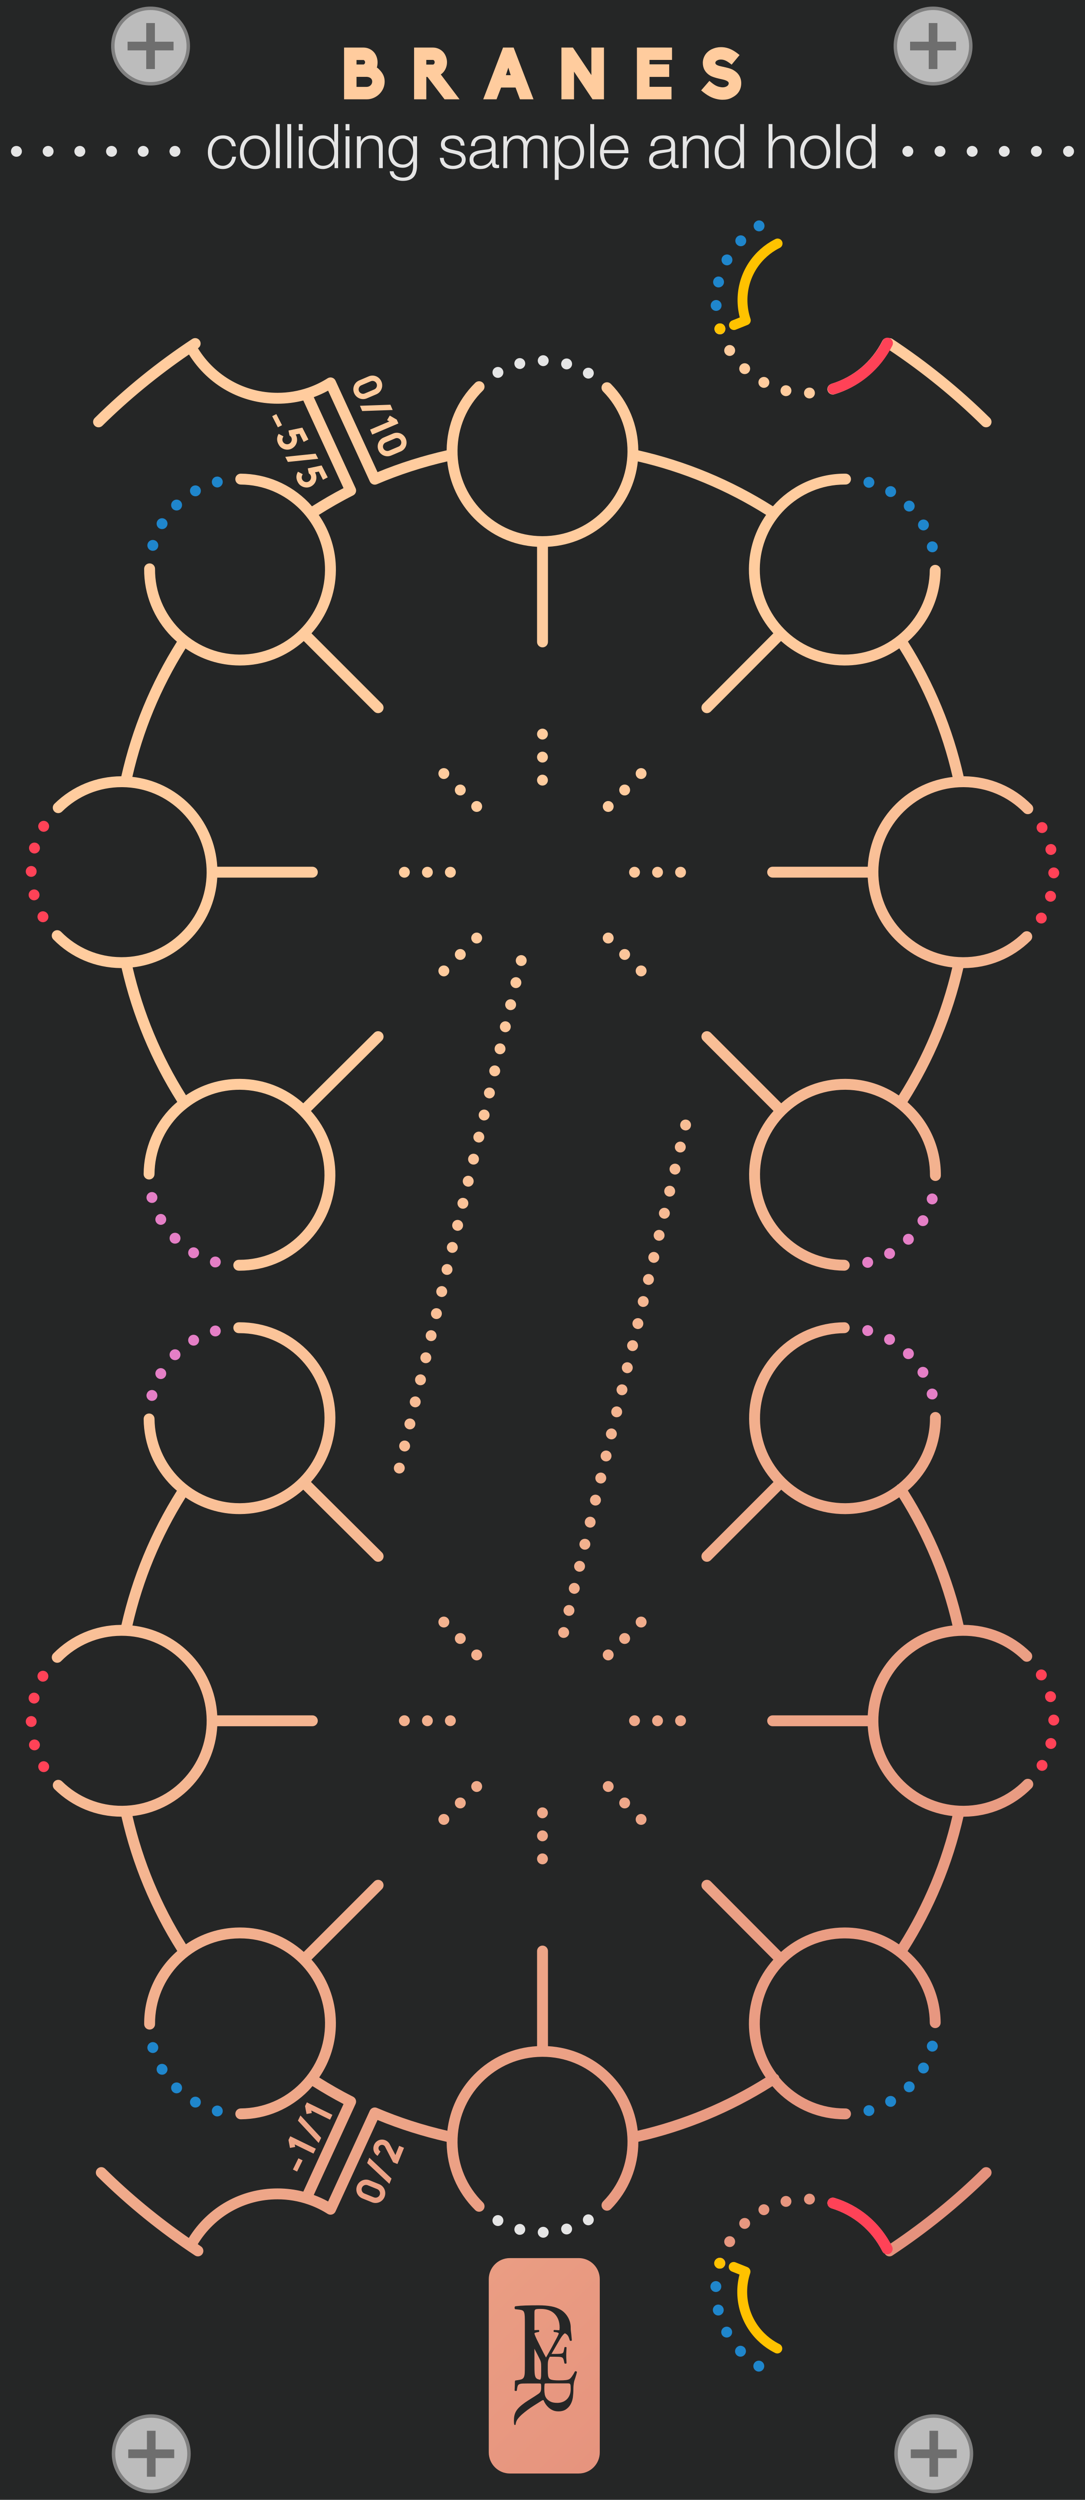 <?xml version="1.0" encoding="utf-8"?>
<!-- Generator: Adobe Illustrator 23.0.3, SVG Export Plug-In . SVG Version: 6.00 Build 0)  -->
<svg version="1.0" id="Layer_1" xmlns="http://www.w3.org/2000/svg" xmlns:xlink="http://www.w3.org/1999/xlink" x="0px" y="0px"
	 width="165px" height="380px" viewBox="0 0 165 380" enable-background="new 0 0 165 380" xml:space="preserve">
<g id="bg">
	
		<linearGradient id="SVGID_1_" gradientUnits="userSpaceOnUse" x1="-51.865" y1="324.118" x2="215.851" y2="56.402" gradientTransform="matrix(1 0 0 -1 0 382)">
		<stop  offset="0.385" style="stop-color:#FFCC9E"/>
		<stop  offset="0.621" style="stop-color:#F1AD8C"/>
		<stop  offset="0.857" style="stop-color:#E6947E"/>
		<stop  offset="1" style="stop-color:#E28B79"/>
	</linearGradient>
	<rect x="1.59" y="4.427" fill="url(#SVGID_1_)" width="160.806" height="374.627"/>
	<g>
		<path fill="#252626" d="M55.526,9.462c0-0.122-0.11-0.32-0.242-0.343h-1.067v0.685h1.067
			C55.416,9.793,55.526,9.594,55.526,9.462z"/>
		<path fill="#252626" d="M66.107,9.462c0-0.155-0.11-0.354-0.264-0.354h-1.013v0.707h1.013
			C65.997,9.815,66.107,9.616,66.107,9.462z"/>
		<g>
			<path fill="#252626" d="M57.369,332.773l-1.457-0.591c-0.344-0.14-0.732,0.03-0.871,0.374
				c-0.14,0.344,0.021,0.736,0.364,0.876l1.457,0.591c0.344,0.14,0.74-0.027,0.88-0.371
				C57.881,333.308,57.713,332.913,57.369,332.773z"/>
			<path fill="#252626" d="M57.27,58.312c-0.145-0.342-0.537-0.505-0.879-0.359l-1.445,0.616
				c-0.342,0.146-0.502,0.544-0.357,0.886c0.146,0.341,0.544,0.501,0.886,0.355l1.446-0.616
				C57.262,59.049,57.415,58.653,57.27,58.312z"/>
			<path fill="#252626" d="M58.646,67.259c-0.342,0.146-0.502,0.544-0.355,0.886
				c0.145,0.341,0.543,0.501,0.885,0.355l1.446-0.616c0.342-0.146,0.495-0.541,0.351-0.882
				c-0.146-0.342-0.537-0.505-0.879-0.359L58.646,67.259z"/>
			<path fill="#252626" d="M87.436,360.479c-0.163,0.317-0.319,0.577-0.469,0.78
				c-0.15,0.203-0.282,0.337-0.396,0.402c-0.065,0.033-0.14,0.061-0.226,0.085
				c-0.085,0.024-0.187,0.043-0.305,0.055c-0.118,0.012-0.26,0.023-0.427,0.031
				c-0.167,0.008-0.368,0.012-0.603,0.012c-0.268,0-0.49-0.008-0.664-0.024
				c-0.175-0.016-0.315-0.037-0.42-0.061c-0.106-0.025-0.189-0.053-0.25-0.085
				c-0.061-0.032-0.108-0.069-0.14-0.11c-0.098-0.106-0.16-0.262-0.189-0.469
				c-0.029-0.207-0.043-0.473-0.043-0.799v-0.804c0.002-0.111,0.005-0.21,0.01-0.294
				c0.008-0.15,0.03-0.29,0.067-0.42c0.037-0.13,0.093-0.268,0.171-0.415
				c0.018-0.035,0.039-0.073,0.061-0.112c0.029-0.001,0.06-0.001,0.094-0.001h0.707
				c0.236,0,0.429,0.004,0.579,0.012c0.15,0.008,0.27,0.024,0.36,0.049
				c0.122,0.033,0.209,0.09,0.262,0.171c0.053,0.081,0.091,0.179,0.116,0.293l0.11,0.475
				c0.032,0.041,0.087,0.059,0.164,0.055c0.077-0.004,0.128-0.026,0.152-0.067
				c0-0.138-0.008-0.313-0.024-0.524c-0.016-0.211-0.024-0.427-0.024-0.646
				c0-0.236,0.008-0.463,0.024-0.682c0.016-0.22,0.024-0.402,0.024-0.549
				c-0.024-0.04-0.075-0.063-0.152-0.067c-0.077-0.004-0.132,0.014-0.164,0.055l-0.097,0.5
				c-0.033,0.154-0.071,0.258-0.116,0.311c-0.045,0.053-0.104,0.091-0.177,0.116
				c-0.073,0.024-0.199,0.043-0.378,0.055c-0.179,0.012-0.398,0.018-0.658,0.018h-0.551
				c0.004-0.007,0.008-0.013,0.012-0.02l0.768-1.329c0.154-0.26,0.294-0.502,0.421-0.725
				c0.126-0.223,0.25-0.421,0.372-0.591c0.122-0.171,0.248-0.309,0.378-0.414
				c0.027-0.022,0.055-0.042,0.083-0.06c0.083,0.033,0.155,0.072,0.218,0.117
				c0.102,0.073,0.185,0.158,0.25,0.256c0.065,0.097,0.118,0.207,0.159,0.329
				c0.04,0.122,0.085,0.256,0.134,0.402c0.032,0.041,0.085,0.057,0.159,0.049
				c0.073-0.008,0.122-0.032,0.146-0.073c-0.016-0.13-0.031-0.278-0.042-0.445
				c-0.012-0.167-0.027-0.329-0.043-0.488c-0.016-0.159-0.038-0.3-0.055-0.427
				c-0.042-0.313-0.033-0.581-0.033-0.581c0-0.617-0.175-1.157-0.443-1.609
				c-0.267-0.451-0.609-0.808-1.025-1.069c-0.416-0.261-0.903-0.446-1.461-0.552
				c-0.559-0.107-1.212-0.161-1.96-0.161c-0.749,0-1.405,0.009-1.969,0.027
				c-0.564,0.018-1.084,0.057-1.56,0.116c-0.071,0.036-0.11,0.104-0.116,0.205
				c-0.006,0.101,0.02,0.181,0.08,0.241l0.641,0.071c0.202,0.024,0.359,0.062,0.473,0.116
				c0.113,0.053,0.196,0.151,0.249,0.294c0.054,0.143,0.086,0.333,0.098,0.57
				c0.012,0.238,0.018,0.547,0.018,0.927v6.577c0,0.463-0.006,0.835-0.018,1.114
				c-0.012,0.279-0.053,0.496-0.125,0.651c-0.071,0.154-0.178,0.261-0.321,0.321
				c-0.143,0.06-0.345,0.107-0.606,0.143l-0.374,0.053c-0.054,0.054-0.078,0.128-0.073,0.222
				c-0,0.191-0.003,0.251-0.007,0.466c-0.004,0.246-0.015,0.521-0.034,0.825
				c0.018,0.045,0.069,0.072,0.154,0.081c0.085,0.009,0.145-0.009,0.181-0.054l0.04-0.282
				c0.027-0.197,0.063-0.349,0.107-0.456c0.045-0.107,0.125-0.188,0.242-0.242
				c0.116-0.054,0.279-0.085,0.49-0.094c0.21-0.009,0.49-0.013,0.839-0.013h1.691
				c0.072,0,0.128,0.004,0.168,0.013c0.04,0.009,0.069,0.034,0.087,0.074
				c0.018,0.04,0.029,0.103,0.034,0.188c0.004,0.085,0.007,0.203,0.007,0.356
				c0,0.269-0.034,0.47-0.101,0.604s-0.177,0.251-0.329,0.349c-0.152,0.107-0.32,0.219-0.503,0.336
				c-0.184,0.116-0.367,0.232-0.55,0.349c-0.183,0.116-0.36,0.228-0.53,0.336
				c-0.17,0.107-0.318,0.206-0.443,0.295c-0.34,0.242-0.62,0.468-0.839,0.678
				c-0.219,0.21-0.391,0.423-0.517,0.637c-0.126,0.215-0.213,0.441-0.262,0.678
				c-0.049,0.237-0.074,0.499-0.074,0.785c0,0.26,0.022,0.457,0.067,0.591
				c0.027,0.036,0.06,0.052,0.101,0.047c0.04-0.005,0.069-0.025,0.087-0.06
				c0.018-0.179,0.06-0.349,0.127-0.51c0.067-0.161,0.15-0.3,0.248-0.416
				c0.188-0.233,0.4-0.452,0.638-0.658c0.237-0.206,0.499-0.416,0.785-0.631
				c0.286-0.215,0.608-0.436,0.966-0.664c0.358-0.228,0.752-0.477,1.181-0.745
				c0.054-0.036,0.109-0.065,0.168-0.087c0.058-0.023,0.11-0.016,0.154,0.02
				c0.062,0.17,0.156,0.351,0.282,0.544c0.125,0.192,0.28,0.374,0.463,0.544
				c0.183,0.17,0.398,0.311,0.644,0.423c0.246,0.112,0.53,0.168,0.852,0.168
				c0.474,0,0.864-0.105,1.168-0.316c0.304-0.21,0.541-0.476,0.711-0.799
				c0.17-0.313,0.28-0.66,0.329-1.04c0.049-0.381,0.076-0.781,0.074-1.202
				c-0.003-0.779,0.137-1.275,0.137-1.275c0.053-0.146,0.105-0.303,0.158-0.469
				c0.053-0.167,0.102-0.329,0.146-0.488c0.045-0.158,0.079-0.29,0.104-0.396
				c-0.025-0.057-0.071-0.093-0.14-0.11C87.531,360.438,87.477,360.446,87.436,360.479z
				 M82.301,360.41c0,0.325-0.004,0.585-0.012,0.78c-0.008,0.195-0.037,0.347-0.085,0.457
				c-0.017,0.039-0.038,0.074-0.062,0.104c-0,0-0.001,0.001-0.002,0.001
				c-0.142-0.027-0.262-0.059-0.358-0.095c-0.161-0.059-0.276-0.166-0.347-0.321
				c-0.071-0.154-0.116-0.371-0.134-0.651c-0.018-0.279-0.027-0.651-0.027-1.114v-2.538l0.637,1.242
				c0.089,0.171,0.16,0.315,0.213,0.433c0.053,0.118,0.091,0.228,0.116,0.329
				c0.024,0.102,0.041,0.209,0.049,0.323c0.008,0.114,0.012,0.256,0.012,0.427V360.41z
				 M82.338,357.045c-0.228-0.463-0.455-0.922-0.683-1.378c-0.016-0.032-0.045-0.093-0.085-0.183
				c-0.041-0.089-0.084-0.185-0.128-0.286c-0.045-0.102-0.084-0.197-0.116-0.286
				c-0.033-0.089-0.049-0.15-0.049-0.183c0-0.049,0.032-0.087,0.097-0.116
				c0.065-0.028,0.203-0.063,0.415-0.103l0.158-0.024c0.041-0.041,0.059-0.098,0.055-0.171
				c-0.004-0.073-0.035-0.118-0.091-0.134c-0.173,0.014-0.386,0.023-0.637,0.029v-2.586
				c0-0.143,0.006-0.255,0.018-0.339c0.012-0.083,0.047-0.148,0.107-0.196
				c0.059-0.047,0.154-0.077,0.285-0.089c0.131-0.012,0.315-0.018,0.552-0.018
				c0.927,0,1.637,0.258,2.13,0.775c0.493,0.517,0.74,1.209,0.74,2.077
				c0,0.082-0.017,0.259-0.028,0.381c-0.068-0.001-0.137-0.002-0.205-0.003
				c-0.187-0.004-0.39-0.014-0.61-0.031c-0.049,0.024-0.075,0.071-0.079,0.14
				c-0.004,0.069,0.014,0.124,0.055,0.165l0.219,0.024c0.146,0.016,0.268,0.043,0.366,0.079
				c0.098,0.037,0.146,0.075,0.146,0.116s-0.024,0.116-0.073,0.225
				c-0.049,0.11-0.114,0.242-0.195,0.396c-0.081,0.155-0.169,0.319-0.262,0.494
				c-0.094,0.175-0.181,0.339-0.262,0.494c-0.187,0.358-0.378,0.709-0.573,1.054
				c-0.195,0.346-0.386,0.681-0.573,1.006C82.797,357.951,82.565,357.508,82.338,357.045z
				 M86.615,364.106c-0.114,0.263-0.266,0.481-0.455,0.652c-0.189,0.171-0.404,0.298-0.646,0.382
				c-0.242,0.084-0.494,0.125-0.758,0.125c-0.448,0-0.797-0.066-1.048-0.198
				c-0.25-0.132-0.446-0.286-0.586-0.461c-0.15-0.193-0.244-0.408-0.283-0.646
				c-0.04-0.237-0.059-0.474-0.059-0.712c0-0.334,0.007-0.565,0.02-0.692
				c0.013-0.128,0.028-0.2,0.046-0.217c0.035-0.027,0.18-0.039,0.435-0.039h3.084
				c0.088,0,0.16,0.007,0.217,0.02c0.057,0.013,0.101,0.048,0.132,0.105
				c0.031,0.057,0.05,0.143,0.059,0.257c0.009,0.114,0.013,0.272,0.013,0.474
				C86.787,363.526,86.729,363.843,86.615,364.106z"/>
			<path fill="#252626" d="M0,0v380h165V0H0z M125.822,59.09c0.003-0.043,0.017-0.082,0.027-0.123
				c0.012-0.046,0.013-0.092,0.031-0.14c0.005-0.012,0.016-0.02,0.022-0.032
				c0.026-0.056,0.065-0.101,0.104-0.15c0.02-0.025,0.03-0.057,0.054-0.078
				c0.005-0.006,0.015-0.008,0.021-0.014c0.052-0.05,0.115-0.085,0.181-0.12
				c0.025-0.013,0.043-0.036,0.069-0.046c0.008-0.004,0.018-0.002,0.027-0.006
				c0.017-0.006,0.028-0.019,0.046-0.025c3.407-1.038,6.168-3.361,7.773-6.543
				c0.182-0.364,0.595-0.517,0.971-0.405c0.192-0.027,0.394,0.005,0.57,0.12
				c5.302,3.495,10.288,7.536,14.821,12.01c0.325,0.321,0.329,0.846,0.008,1.172
				c-0.162,0.164-0.376,0.246-0.59,0.246c-0.21,0-0.421-0.079-0.582-0.238
				c-4.321-4.265-9.068-8.119-14.104-11.483c-1.849,3.236-4.791,5.612-8.386,6.705
				c-0.08,0.025-0.161,0.037-0.241,0.037c-0.102,0-0.2-0.024-0.293-0.059
				c-0.03-0.011-0.054-0.028-0.082-0.042c-0.06-0.031-0.115-0.066-0.165-0.11
				c-0.013-0.012-0.031-0.017-0.044-0.029c-0.014-0.014-0.019-0.032-0.032-0.047
				c-0.041-0.046-0.074-0.097-0.104-0.153c-0.022-0.04-0.044-0.077-0.059-0.12
				c-0.003-0.01-0.01-0.017-0.013-0.027c-0.007-0.024-0.002-0.048-0.007-0.073
				c-0.013-0.057-0.035-0.111-0.035-0.171C125.81,59.128,125.82,59.109,125.822,59.09z
				 M123.069,58.917c0.461-0.02,0.841,0.341,0.851,0.801c0.02,0.449-0.34,0.84-0.8,0.85
				c-0.007,0-0.014,0-0.021,0c-0.45,0-0.819-0.35-0.83-0.8
				C122.26,59.307,122.609,58.928,123.069,58.917z M118.72,59.207c0.1-0.449,0.55-0.729,0.99-0.62
				c0.45,0.101,0.729,0.54,0.62,0.99c-0.09,0.38-0.431,0.641-0.811,0.641
				c-0.06,0-0.12,0-0.18-0.021C118.89,60.098,118.609,59.647,118.72,59.207z M115.43,57.737
				c0.22-0.4,0.72-0.56,1.13-0.34c0.4,0.22,0.55,0.72,0.34,1.12
				c-0.149,0.28-0.439,0.439-0.729,0.439c-0.14,0-0.271-0.029-0.39-0.1
				C115.37,58.647,115.22,58.147,115.43,57.737z M113.81,55.437
				c0.34,0.31,0.351,0.84,0.04,1.17c-0.16,0.18-0.38,0.26-0.6,0.26
				c-0.21,0-0.41-0.069-0.57-0.22c-0.33-0.311-0.35-0.83-0.04-1.17
				C112.95,55.147,113.479,55.127,113.81,55.437z M109.752,12.047
				c-0.221-0.045-1.299-0.276-1.738-0.542c-0.748-0.441-1.134-1.115-1.134-1.955
				c0-0.464,0.154-0.905,0.407-1.281c0.253-0.354,0.605-0.63,1.013-0.817l-0.012,0.011
				c0.418-0.199,0.892-0.298,1.343-0.298c0.187,0,0.363,0.011,0.583,0.044
				c0.704,0.121,1.353,0.408,2.255,1.16l-1.21,1.458c-0.814-0.674-1.232-0.773-1.65-0.773
				c-0.209,0-0.374,0.044-0.506,0.11c-0.209,0.089-0.319,0.243-0.319,0.387
				c0,0.299,0.396,0.442,1.034,0.574c0.066,0.022,0.144,0.022,0.221,0.045
				c0.429,0.099,1.066,0.231,1.484,0.475h-0.011c0.792,0.442,1.21,1.138,1.21,2
				c0,0.508-0.132,0.982-0.418,1.381c-0.253,0.364-0.627,0.63-1.045,0.839
				c-0.44,0.232-0.891,0.299-1.386,0.299c-0.265,0-0.551-0.033-0.793-0.089
				c-0.792-0.165-1.518-0.53-2.453-1.336l1.255-1.447c0.692,0.607,1.1,0.839,1.584,0.928
				c0.143,0.033,0.286,0.055,0.418,0.055c0.22,0,0.418-0.044,0.572-0.121
				c0.132-0.066,0.362-0.21,0.362-0.508C110.818,12.334,110.247,12.146,109.752,12.047z M110.53,52.567
				c0.38-0.24,0.89-0.12,1.14,0.27c0.24,0.391,0.12,0.9-0.271,1.141
				c-0.13,0.08-0.29,0.13-0.43,0.13c-0.28,0-0.55-0.14-0.71-0.4c0,0,0,0,0,0.011
				C110.02,53.327,110.14,52.817,110.53,52.567z M110.069,50.587
				c-0.079,0.08-0.17,0.141-0.27,0.181s-0.21,0.06-0.32,0.06c-0.22,0-0.43-0.08-0.59-0.24
				c-0.149-0.159-0.24-0.369-0.24-0.59c0-0.109,0.021-0.21,0.07-0.31
				c0.04-0.11,0.1-0.2,0.17-0.271c0.08-0.08,0.17-0.14,0.271-0.18
				c0.31-0.13,0.68-0.05,0.909,0.18c0.07,0.08,0.131,0.16,0.171,0.271
				c0.05,0.1,0.069,0.2,0.069,0.31C110.31,50.218,110.22,50.428,110.069,50.587z M96.86,7.23
				h5.336V9.108h-3.422v0.674h2.992v1.911h-2.992v1.502h3.345v1.9h-5.259
				C96.86,15.096,96.86,7.23,96.86,7.23z M85.377,7.23h1.749l2.806,4.187V7.23h1.914v7.865
				h-1.738l-2.816-4.209v4.209h-1.914V7.23H85.377z M76.501,7.23h1.606l3.025,7.865h-2.058
				l-0.671-1.79h-2.2l-0.693,1.79h-2.024L76.501,7.23z M62.971,7.23h2.872
				c0.571,0,1.11,0.231,1.507,0.629c0.396,0.409,0.627,1.027,0.627,1.603
				c0,0.751-0.363,1.479-0.946,1.855l2.85,3.778h-2.277l-2.597-3.402h-0.176v3.402h-1.859V7.23z
				 M61.705,66.689c0.154,0.363,0.159,0.763,0.018,1.127c-0.145,0.372-0.427,0.658-0.784,0.811
				l-1.446,0.616c-0.743,0.316-1.612-0.033-1.934-0.787c-0.154-0.364-0.162-0.77-0.015-1.135
				c0.147-0.367,0.423-0.65,0.786-0.806l1.447-0.616c0.357-0.152,0.758-0.157,1.125-0.01
				C61.263,66.04,61.55,66.326,61.705,66.689z M60.584,64.369l-3.979,1.694l-0.321-0.754l2.922-1.245
				l-0.341-0.197l0.408-0.696l1.063,0.617L60.584,64.369z M59.713,62.325l-4.633,0.158l-0.34-0.799
				l4.63-0.164L59.713,62.325z M53.857,59.766c-0.155-0.364-0.163-0.77-0.016-1.136
				c0.146-0.366,0.424-0.649,0.787-0.805l1.445-0.616c0.357-0.152,0.76-0.157,1.126-0.01
				c0.36,0.15,0.647,0.437,0.802,0.8c0.155,0.363,0.16,0.763,0.02,1.127
				c-0.146,0.372-0.428,0.657-0.785,0.81l-1.446,0.616C55.047,60.87,54.178,60.52,53.857,59.766z
				 M52.324,7.23h2.96c0.572,0,1.122,0.231,1.518,0.641c0.396,0.397,0.616,1.027,0.616,1.591
				c0,0.243-0.033,0.574-0.109,0.795c0.152,0.099,0.273,0.209,0.393,0.341
				c-0.003-0.003-0.005-0.006-0.008-0.009l0.011,0.012c-0.001-0.001-0.002-0.001-0.003-0.002
				c0.511,0.517,0.795,1.078,0.795,1.791c0,0.729-0.286,1.381-0.792,1.89
				c-0.506,0.508-1.199,0.817-1.925,0.817h-3.455C52.324,15.096,52.324,7.23,52.324,7.23z
				 M58.479,333.951c-0.148,0.366-0.431,0.658-0.795,0.812c-0.363,0.153-0.759,0.157-1.125,0.009
				l-1.457-0.591c-0.359-0.146-0.646-0.427-0.801-0.79c-0.147-0.361-0.146-0.768,0.002-1.134
				c0.148-0.365,0.428-0.651,0.786-0.808c0.366-0.159,0.768-0.161,1.127-0.015l1.457,0.591
				C58.422,332.329,58.786,333.191,58.479,333.951z M59.215,331.973l-3.381-3.168l0.329-0.811
				l3.379,3.173L59.215,331.973z M60.438,328.957l-0.652-0.264l-1.242-2.399
				c-0.065-0.099-0.147-0.171-0.248-0.212c-0.271-0.109-0.591,0.016-0.7,0.286
				c-0.084,0.209-0.014,0.454,0.162,0.604l0.103,0.086l-0.444,0.658l-0.13-0.098
				c-0.472-0.355-0.634-0.992-0.41-1.543c0.135-0.332,0.376-0.588,0.702-0.73
				c0.325-0.137,0.688-0.141,1.02-0.006c0.259,0.104,0.477,0.291,0.63,0.53l0.003,0.008
				l0.897,1.714l0.568-1.401l0.742,0.302L60.438,328.957z M91.21,372.793
				c0,1.771-1.436,3.207-3.207,3.207H77.536c-1.771,0-3.207-1.436-3.207-3.207v-26.331
				c0-1.771,1.436-3.207,3.207-3.207h10.466c1.771,0,3.207,1.436,3.207,3.207
				C91.21,346.461,91.21,372.793,91.21,372.793z M110.25,344.348c-0.05,0.1-0.11,0.189-0.19,0.27
				c-0.069,0.08-0.16,0.141-0.26,0.181c-0.1,0.039-0.21,0.06-0.32,0.06
				c-0.22,0-0.43-0.08-0.59-0.24c-0.07-0.08-0.14-0.17-0.18-0.27
				c-0.04-0.101-0.061-0.21-0.061-0.32c0-0.21,0.091-0.43,0.24-0.58
				c0.08-0.08,0.17-0.14,0.271-0.18c0.31-0.13,0.68-0.061,0.899,0.18
				c0.08,0.07,0.141,0.16,0.181,0.271c0.05,0.1,0.069,0.199,0.069,0.31
				S110.29,344.247,110.25,344.348z M111.67,341.187c-0.16,0.26-0.43,0.39-0.7,0.39
				c-0.15,0-0.3-0.04-0.439-0.12c-0.391-0.239-0.511-0.75-0.271-1.14s0.76-0.51,1.14-0.27
				C111.79,340.287,111.91,340.798,111.67,341.187z M113.81,338.587
				c-0.16,0.15-0.359,0.23-0.569,0.23c-0.221,0-0.44-0.09-0.601-0.27
				c-0.31-0.33-0.29-0.86,0.04-1.171c0.34-0.31,0.86-0.29,1.17,0.04
				C114.16,337.758,114.149,338.277,113.81,338.587z M116.56,336.627
				c-0.13,0.07-0.26,0.101-0.39,0.101c-0.3,0-0.58-0.16-0.73-0.44
				c-0.22-0.399-0.069-0.899,0.341-1.12c0.399-0.21,0.899-0.06,1.119,0.341
				C117.109,335.917,116.96,336.417,116.56,336.627z M119.71,335.447
				c-0.061,0.01-0.12,0.021-0.19,0.021c-0.37,0-0.71-0.261-0.8-0.641
				c-0.1-0.45,0.17-0.89,0.62-1c0.44-0.1,0.89,0.181,0.99,0.62
				C120.439,334.897,120.16,335.337,119.71,335.447z M123.069,335.117
				c-0.46-0.02-0.819-0.399-0.8-0.859c0.021-0.45,0.4-0.811,0.86-0.801v0.011
				c0.46,0.01,0.81,0.399,0.8,0.85C123.91,334.777,123.52,335.138,123.069,335.117z
				 M150.544,330.847c-4.53,4.472-9.517,8.513-14.821,12.01c-0.141,0.093-0.299,0.137-0.455,0.137
				c-0.27,0-0.533-0.131-0.692-0.372c-0.007-0.011-0.008-0.024-0.014-0.036
				c-0.16-0.076-0.299-0.197-0.385-0.368c-1.604-3.181-4.365-5.504-7.773-6.543
				c-0.015-0.004-0.025-0.016-0.039-0.021c-0.011-0.004-0.023-0.002-0.033-0.006
				c-0.034-0.014-0.06-0.043-0.092-0.061c-0.054-0.031-0.108-0.06-0.152-0.101
				c-0.008-0.007-0.018-0.01-0.026-0.017c-0.027-0.027-0.039-0.061-0.062-0.091
				c-0.035-0.046-0.071-0.089-0.096-0.141c-0.031-0.063-0.045-0.127-0.06-0.194
				c-0.006-0.032-0.018-0.062-0.02-0.096c-0.002-0.02-0.012-0.039-0.012-0.058
				c0-0.051,0.022-0.098,0.032-0.147c0.006-0.033-0-0.066,0.01-0.099
				c0.004-0.014,0.015-0.024,0.02-0.038c0.004-0.012,0.003-0.025,0.008-0.036
				c0.013-0.032,0.041-0.057,0.059-0.088c0.032-0.057,0.062-0.112,0.106-0.159
				c0.006-0.007,0.008-0.016,0.015-0.023c0.036-0.036,0.08-0.061,0.122-0.09
				c0.057-0.04,0.117-0.069,0.182-0.093c0.048-0.018,0.095-0.036,0.145-0.045
				c0.041-0.007,0.081-0.007,0.123-0.007c0.069-0.002,0.135,0.006,0.202,0.022
				c0.017,0.004,0.034-0,0.052,0.005c0.023,0.007,0.045,0.017,0.069,0.025
				c0.002,0.001,0.004,0.001,0.007,0.002c0.001,0,0.001,0.001,0.002,0.001
				c3.654,1.136,6.63,3.591,8.454,6.934c4.986-3.343,9.686-7.162,13.964-11.386
				c0.325-0.32,0.851-0.316,1.172,0.008C150.873,330,150.869,330.525,150.544,330.847z M156.894,271.806
				c-2.731,2.776-6.381,4.322-10.275,4.354c-0.033,0-0.068,0-0.102,0
				c-1.65,7.26-4.507,14.127-8.495,20.433c3.042,2.649,4.991,6.527,5.027,10.869
				c0.004,0.458-0.364,0.831-0.821,0.835c-0.002,0-0.005,0-0.007,0c-0.454,0-0.824-0.366-0.828-0.821
				c-0.059-7.091-5.846-12.819-12.923-12.819c-0.036,0-0.071,0-0.106,0
				c-7.126,0.058-12.876,5.902-12.818,13.028c0.023,2.78,0.929,5.411,2.561,7.598
				c0.115,0.064,0.221,0.146,0.298,0.264c0.056,0.086,0.087,0.179,0.108,0.274
				c0.279,0.336,0.576,0.662,0.892,0.972c2.436,2.396,5.649,3.711,9.062,3.711
				c0.038,0,0.071,0.001,0.114,0c0.454,0,0.824,0.366,0.828,0.821
				c0.004,0.458-0.364,0.831-0.821,0.835c-0.041,0.001-0.081,0.001-0.121,0.001
				c-3.85,0-7.476-1.484-10.224-4.188c-0.277-0.272-0.531-0.56-0.783-0.85
				c-6.294,3.969-13.143,6.81-20.382,8.451c0.003,3.852-1.477,7.482-4.182,10.232
				c-0.321,0.327-0.847,0.329-1.172,0.01c-0.326-0.321-0.33-0.846-0.01-1.172
				c2.422-2.461,3.739-5.717,3.712-9.169c-0.028-3.452-1.398-6.687-3.859-9.107
				c-2.435-2.396-5.649-3.712-9.061-3.712c-0.036,0-0.072,0-0.108,0.001
				c-3.452,0.027-6.687,1.398-9.107,3.859c-2.422,2.461-3.739,5.717-3.711,9.169
				c0.027,3.451,1.398,6.686,3.859,9.106c0.326,0.321,0.33,0.846,0.01,1.172
				c-0.162,0.165-0.377,0.247-0.591,0.247c-0.21,0-0.42-0.079-0.581-0.237
				c-2.776-2.731-4.322-6.38-4.354-10.274c-0-0.041,0.005-0.08,0.005-0.121
				c-3.607-0.818-7.138-1.924-10.514-3.317l-6.394,13.917c-0.101,0.218-0.29,0.382-0.521,0.449
				c-0.23,0.066-0.478,0.031-0.681-0.098l-0.231-0.145c-0.857-0.522-1.774-0.954-2.722-1.282
				c-1.491-0.519-3.059-0.781-4.657-0.781c-4.999,0-9.529,2.548-12.136,6.816
				c0.163,0.109,0.319,0.228,0.482,0.335c0.382,0.252,0.487,0.766,0.235,1.147
				c-0.159,0.241-0.423,0.372-0.692,0.372c-0.156,0-0.314-0.044-0.455-0.137
				c-5.305-3.497-10.291-7.538-14.821-12.01c-0.325-0.321-0.329-0.847-0.008-1.172
				c0.32-0.325,0.846-0.329,1.172-0.008c3.92,3.87,8.204,7.387,12.727,10.526
				c2.918-4.714,7.949-7.527,13.497-7.527c1.332,0,2.644,0.164,3.917,0.488l6.117-13.314
				c-1.611-0.837-3.19-1.758-4.727-2.727c-0.203,0.234-0.4,0.471-0.619,0.694
				c-2.732,2.776-6.381,4.322-10.275,4.354c-0.002,0-0.005,0-0.007,0c-0.454,0-0.824-0.366-0.828-0.821
				c-0.004-0.458,0.364-0.831,0.821-0.835c3.452-0.028,6.687-1.398,9.107-3.859
				c2.422-2.461,3.739-5.717,3.712-9.169c-0.058-7.091-5.845-12.819-12.922-12.819
				c-0.036,0-0.071,0-0.106,0c-7.126,0.059-12.877,5.903-12.819,13.029
				c0.004,0.458-0.364,0.831-0.821,0.835c-0.002,0-0.005,0-0.007,0c-0.454,0-0.824-0.366-0.828-0.821
				c-0.036-4.433,1.927-8.42,5.038-11.122c-3.983-6.302-6.841-13.165-8.49-20.418
				c-3.839-0.008-7.453-1.49-10.194-4.186c-0.326-0.321-0.33-0.846-0.01-1.172
				c0.321-0.327,0.846-0.329,1.172-0.01c2.462,2.422,5.736,3.742,9.169,3.712
				c3.452-0.028,6.687-1.398,9.107-3.859c2.422-2.461,3.739-5.717,3.711-9.169
				c-0.027-3.452-1.398-6.687-3.859-9.107c-2.435-2.396-5.648-3.712-9.061-3.712
				c-0.036,0-0.071,0-0.107,0.001c-3.452,0.027-6.687,1.398-9.107,3.859
				c-0.321,0.327-0.847,0.329-1.172,0.01c-0.326-0.321-0.33-0.846-0.01-1.172
				c2.731-2.776,6.381-4.322,10.275-4.354c0.026,0,0.052,0,0.078,0
				c1.638-7.239,4.474-14.095,8.442-20.394c-0.239-0.207-0.481-0.409-0.708-0.632
				c-2.776-2.731-4.322-6.38-4.354-10.274c-0.004-0.458,0.364-0.831,0.821-0.835
				c0.002,0,0.005,0,0.007,0c0.454,0,0.824,0.366,0.828,0.821c0.058,7.09,5.845,12.818,12.922,12.818
				c0.036,0,0.071,0,0.106,0c7.126-0.058,12.877-5.902,12.819-13.028
				c-0.058-7.091-5.845-12.819-12.922-12.819c-0.038,0-0.074,0.008-0.113,0
				c-0.454,0-0.824-0.366-0.828-0.821c-0.004-0.458,0.364-0.831,0.821-0.835
				c0.041-0.001,0.081-0.001,0.121-0.001c3.85,0,7.476,1.484,10.224,4.188
				c2.776,2.732,4.322,6.381,4.354,10.275c0.03,3.655-1.293,7.106-3.711,9.812l10.796,10.719
				c0.324,0.323,0.325,0.848,0.002,1.172c-0.162,0.162-0.374,0.243-0.587,0.243
				c-0.212,0-0.423-0.08-0.585-0.241L46.118,226.448c-2.643,2.364-6.003,3.684-9.58,3.713
				c-0.041,0.001-0.081,0.001-0.121,0.001c-2.967,0-5.797-0.89-8.199-2.533
				c-3.772,6.022-6.485,12.567-8.078,19.47c3.232,0.359,6.232,1.772,8.585,4.088
				c2.606,2.565,4.111,5.94,4.314,9.565H47.5c0.458,0,0.828,0.37,0.828,0.828
				s-0.37,0.828-0.828,0.828H33.042c-0.197,3.539-1.64,6.849-4.148,9.398
				c-2.37,2.408-5.431,3.887-8.742,4.258c1.604,6.915,4.335,13.463,8.12,19.486
				c2.312-1.586,5.102-2.526,8.111-2.55c0.04-0.001,0.081-0.001,0.121-0.001
				c3.611,0,7.015,1.321,9.693,3.713l10.718-10.718c0.324-0.322,0.848-0.322,1.172,0
				c0.323,0.323,0.323,0.849,0,1.172l-10.717,10.717c2.363,2.643,3.683,6.002,3.711,9.579
				c0.025,3.017-0.871,5.896-2.542,8.333c1.676,1.05,3.401,2.043,5.159,2.93
				c0.398,0.2,0.565,0.68,0.38,1.085l-6.363,13.849c0.749,0.277,1.482,0.602,2.183,0.991
				l6.344-13.809c0.188-0.409,0.668-0.593,1.079-0.416c3.424,1.465,7.026,2.622,10.709,3.473
				c0.368-3.215,1.773-6.201,4.079-8.544c2.565-2.606,5.94-4.111,9.565-4.314v-14.46
				c0-0.458,0.37-0.828,0.828-0.828s0.828,0.37,0.828,0.828v14.46
				c3.54,0.197,6.849,1.638,9.398,4.147c2.4,2.362,3.875,5.41,4.253,8.708
				c6.9-1.596,13.434-4.311,19.451-8.083c-1.629-2.372-2.519-5.172-2.543-8.113
				c-0.031-3.765,1.388-7.201,3.717-9.81l-10.691-10.723c-0.323-0.323-0.323-0.848,0.001-1.171
				c0.322-0.324,0.849-0.323,1.171,0.001l10.688,10.721c2.55-2.278,5.895-3.686,9.574-3.716
				c0.04-0.001,0.08-0.001,0.12-0.001c3.054,0,5.891,0.951,8.239,2.566
				c3.793-6.03,6.524-12.585,8.128-19.508c-3.223-0.364-6.214-1.774-8.562-4.084
				c-2.606-2.565-4.111-5.94-4.314-9.565H117.5c-0.458,0-0.828-0.37-0.828-0.828
				s0.37-0.828,0.828-0.828h14.458c0.197-3.539,1.64-6.849,4.148-9.398
				c2.37-2.408,5.43-3.887,8.741-4.258c-1.595-6.915-4.317-13.464-8.098-19.492
				c-2.376,1.638-5.182,2.533-8.132,2.557c-0.041,0.001-0.081,0.001-0.121,0.001
				c-3.611,0-7.015-1.321-9.693-3.713l-10.718,10.718c-0.162,0.161-0.374,0.242-0.586,0.242
				s-0.424-0.081-0.586-0.242c-0.323-0.323-0.323-0.849,0-1.172l10.717-10.717
				c-2.363-2.643-3.683-6.002-3.711-9.579c-0.032-3.895,1.455-7.568,4.187-10.345
				c2.732-2.776,6.381-4.322,10.275-4.354c0.479-0.021,0.831,0.364,0.835,0.821
				c0.004,0.458-0.364,0.831-0.821,0.835c-3.452,0.028-6.687,1.398-9.107,3.859
				c-2.422,2.461-3.739,5.717-3.712,9.169c0.058,7.091,5.845,12.819,12.922,12.819
				c0.036,0,0.071,0,0.106,0c2.919-0.024,5.599-1.03,7.752-2.686
				c0.047-0.052,0.09-0.109,0.152-0.149c0.028-0.018,0.06-0.021,0.089-0.035
				c2.965-2.394,4.859-6.06,4.826-10.158c-0.004-0.458,0.364-0.831,0.821-0.835
				c0.002,0,0.005,0,0.007,0c0.454,0,0.824,0.366,0.828,0.821c0.032,3.895-1.455,7.568-4.187,10.345
				c-0.267,0.271-0.549,0.52-0.832,0.767c3.979,6.307,6.827,13.171,8.468,20.426
				c3.84,0.007,7.456,1.489,10.197,4.186c0.326,0.321,0.33,0.846,0.01,1.172
				c-0.321,0.327-0.847,0.329-1.172,0.01c-2.461-2.422-5.726-3.742-9.169-3.712
				c-3.452,0.028-6.687,1.398-9.107,3.859c-2.422,2.461-3.739,5.717-3.711,9.169
				c0.027,3.452,1.398,6.687,3.859,9.107c2.435,2.396,5.648,3.712,9.061,3.712
				c0.036,0,0.071,0,0.107-0.001c3.452-0.027,6.687-1.398,9.107-3.859
				c0.321-0.327,0.847-0.329,1.172-0.01C157.21,270.955,157.214,271.48,156.894,271.806z
				 M47.412,321.209l-0.794,0.146l-0.229-1.207l0.278-0.568l3.885,1.9l-0.361,0.736l-2.852-1.395
				L47.412,321.209z M48.842,324.976l-0.382,0.78l-3.153-3.395l0.384-0.786L48.842,324.976z
				 M48.032,326.633l-0.36,0.737l-2.853-1.396l0.073,0.389l-0.794,0.146l-0.229-1.209l0.277-0.566
				L48.032,326.633z M46.015,328.396l-0.835,1.707l-0.634-0.309l0.835-1.707L46.015,328.396z
				 M78.649,148.56c0.45,0.11,0.721,0.561,0.61,1c-0.09,0.38-0.43,0.641-0.8,0.641
				c-0.061,0-0.13-0.011-0.19-0.021c-0.45-0.109-0.72-0.56-0.62-1
				C77.76,148.73,78.21,148.46,78.649,148.56z M78.46,145.821c0.109-0.44,0.56-0.721,1-0.61
				c0.439,0.11,0.72,0.55,0.609,1c-0.09,0.38-0.43,0.63-0.8,0.63
				c-0.069,0-0.13,0-0.2-0.02C78.63,146.72,78.35,146.27,78.46,145.821z M77.85,151.92
				c0.44,0.11,0.72,0.55,0.61,1c-0.09,0.38-0.431,0.63-0.811,0.63
				c-0.06,0-0.13,0-0.189-0.02c-0.44-0.11-0.72-0.551-0.61-1
				C76.95,152.08,77.399,151.81,77.85,151.92z M77.04,155.27c0.45,0.11,0.72,0.561,0.609,1
				c-0.09,0.38-0.43,0.641-0.8,0.641c-0.07,0-0.13-0.011-0.2-0.03
				c-0.439-0.1-0.71-0.55-0.609-0.99C76.149,155.44,76.6,155.16,77.04,155.27z
				 M76.24,158.63c0.439,0.1,0.71,0.55,0.609,1c-0.09,0.37-0.43,0.63-0.81,0.63
				c-0.061,0-0.13-0.01-0.19-0.02c-0.45-0.11-0.72-0.561-0.609-1
				C75.34,158.79,75.79,158.52,76.24,158.63z M75.43,161.98c0.44,0.11,0.72,0.561,0.61,1
				c-0.09,0.381-0.431,0.631-0.8,0.631c-0.07,0-0.131,0-0.2-0.021
				c-0.44-0.1-0.721-0.55-0.61-1C74.54,162.15,74.979,161.87,75.43,161.98z M74.62,165.34
				c0.449,0.1,0.72,0.55,0.609,0.99c-0.09,0.38-0.43,0.64-0.8,0.64
				c-0.06,0-0.13-0.01-0.189-0.03c-0.45-0.1-0.721-0.55-0.62-0.989
				C73.729,165.5,74.18,165.23,74.62,165.34z M73.819,168.69c0.44,0.11,0.71,0.551,0.61,1
				c-0.09,0.381-0.43,0.631-0.81,0.631c-0.061,0-0.13,0-0.19-0.021
				c-0.45-0.11-0.72-0.55-0.61-1C72.93,168.861,73.37,168.58,73.819,168.69z M73.08,252.15
				c-0.16,0.16-0.37,0.25-0.59,0.25c-0.211,0-0.421-0.09-0.58-0.25
				c-0.33-0.319-0.33-0.85,0-1.17c0.319-0.319,0.85-0.319,1.17,0
				C73.399,251.3,73.399,251.83,73.08,252.15z M73.08,272.15c-0.16,0.16-0.37,0.25-0.59,0.25
				c-0.211,0-0.421-0.09-0.58-0.25c-0.33-0.319-0.33-0.85,0-1.17c0.319-0.319,0.85-0.319,1.17,0
				C73.399,271.3,73.399,271.83,73.08,272.15z M72.819,173.68c-0.069,0-0.13-0.01-0.199-0.03
				c-0.44-0.1-0.721-0.55-0.61-0.989c0.11-0.45,0.56-0.721,1-0.62
				c0.45,0.109,0.72,0.56,0.61,1C73.529,173.42,73.189,173.68,72.819,173.68z M71.91,142.01
				c0.319-0.33,0.85-0.33,1.17,0c0.319,0.32,0.319,0.84,0,1.17
				c-0.16,0.16-0.37,0.24-0.59,0.24c-0.211,0-0.421-0.08-0.58-0.24
				C71.58,142.85,71.58,142.33,71.91,142.01z M71.91,122.01c0.319-0.33,0.85-0.33,1.17,0
				c0.319,0.32,0.319,0.84,0,1.17c-0.16,0.16-0.38,0.24-0.59,0.24
				c-0.211,0-0.421-0.08-0.58-0.24C71.58,122.85,71.58,122.33,71.91,122.01z M72.2,175.4
				c0.449,0.101,0.72,0.551,0.609,1c-0.08,0.381-0.42,0.631-0.8,0.631
				c-0.06,0-0.13-0.011-0.19-0.021c-0.449-0.11-0.72-0.56-0.609-1
				C71.31,175.571,71.76,175.29,72.2,175.4z M71.399,178.75c0.44,0.11,0.721,0.56,0.61,1
				c-0.09,0.38-0.43,0.64-0.8,0.64c-0.07,0-0.13-0.01-0.2-0.029
				c-0.44-0.101-0.72-0.551-0.61-1C70.5,178.92,70.95,178.64,71.399,178.75z M69.79,185.46
				c0.439,0.11,0.71,0.55,0.609,1c-0.09,0.38-0.43,0.64-0.81,0.64
				c-0.061,0-0.13-0.01-0.19-0.029c-0.449-0.11-0.72-0.551-0.609-1
				C68.89,185.63,69.34,185.35,69.79,185.46z M69.41,144.5c0.319-0.32,0.85-0.32,1.17,0
				c0.33,0.33,0.33,0.85,0,1.18c-0.16,0.16-0.37,0.24-0.59,0.24
				c-0.211,0-0.421-0.08-0.58-0.24C69.09,145.35,69.09,144.83,69.41,144.5z M68.979,188.81
				c0.44,0.11,0.721,0.561,0.61,1.011c-0.09,0.369-0.43,0.63-0.8,0.63
				c-0.07,0-0.13-0.011-0.2-0.021c-0.44-0.109-0.72-0.56-0.61-1
				C68.09,188.98,68.529,188.71,68.979,188.81z M68.17,192.17c0.45,0.1,0.72,0.55,0.62,1
				c-0.101,0.38-0.431,0.63-0.811,0.63c-0.06,0-0.13-0.01-0.189-0.02
				c-0.45-0.11-0.721-0.551-0.61-1C67.279,192.34,67.729,192.06,68.17,192.17z M68.08,247.16
				c-0.16,0.16-0.37,0.239-0.58,0.239c-0.221,0-0.431-0.079-0.59-0.239
				c-0.32-0.33-0.32-0.851,0-1.181c0.319-0.319,0.85-0.319,1.17,0
				C68.41,246.31,68.41,246.83,68.08,247.16z M66.91,275.98c0.319-0.319,0.85-0.319,1.17,0
				c0.33,0.33,0.33,0.851,0,1.181c-0.16,0.16-0.37,0.239-0.58,0.239
				c-0.221,0-0.431-0.079-0.59-0.239C66.59,276.83,66.59,276.31,66.91,275.98z M67.66,261.57
				c0-0.46,0.38-0.83,0.83-0.83c0.46,0,0.829,0.37,0.829,0.83c0,0.449-0.369,0.819-0.829,0.819
				C68.04,262.39,67.66,262.03,67.66,261.57z M69.41,273.48c0.319-0.319,0.85-0.319,1.17,0
				c0.33,0.33,0.33,0.851,0,1.181C70.42,274.82,70.21,274.9,70,274.9
				c-0.221,0-0.431-0.079-0.59-0.239C69.09,274.33,69.09,273.81,69.41,273.48z M70.58,249.65
				c-0.16,0.171-0.37,0.25-0.59,0.25c-0.211,0-0.421-0.079-0.58-0.239
				c-0.32-0.33-0.32-0.851,0-1.181c0.319-0.319,0.85-0.319,1.17,0
				C70.91,248.81,70.91,249.33,70.58,249.65z M70.399,183.74c-0.06,0-0.13-0.011-0.199-0.021
				c-0.44-0.109-0.71-0.56-0.61-1c0.11-0.45,0.56-0.72,1-0.609c0.45,0.1,0.72,0.55,0.61,1
				C71.109,183.49,70.77,183.74,70.399,183.74z M70.58,120.68
				c-0.16,0.16-0.37,0.24-0.59,0.24c-0.211,0-0.421-0.08-0.58-0.24
				c-0.32-0.33-0.32-0.85,0-1.18c0.319-0.32,0.85-0.32,1.17,0
				C70.91,119.83,70.91,120.35,70.58,120.68z M69.319,132.59c0,0.46-0.369,0.83-0.829,0.83
				c-0.45,0-0.83-0.37-0.83-0.83s0.38-0.83,0.83-0.83
				C68.95,131.76,69.319,132.13,69.319,132.59z M68.08,118.17c-0.16,0.17-0.37,0.25-0.59,0.25
				c-0.211,0-0.421-0.08-0.58-0.25c-0.32-0.32-0.32-0.85,0-1.17c0.319-0.32,0.85-0.32,1.17,0
				C68.41,117.32,68.41,117.85,68.08,118.17z M66.91,147c0.319-0.32,0.85-0.32,1.17,0
				c0.33,0.32,0.33,0.85,0,1.17c-0.16,0.17-0.37,0.25-0.58,0.25c-0.221,0-0.431-0.09-0.59-0.25
				C66.59,147.85,66.59,147.321,66.91,147z M67.37,195.52c0.439,0.11,0.72,0.561,0.609,1
				c-0.09,0.38-0.43,0.641-0.81,0.641c-0.061,0-0.13-0.011-0.19-0.03
				c-0.45-0.1-0.72-0.55-0.609-1C66.479,195.69,66.92,195.42,67.37,195.52z M66.56,198.88
				c0.45,0.1,0.72,0.55,0.61,1c-0.09,0.38-0.43,0.63-0.8,0.63
				c-0.061,0-0.13-0.01-0.19-0.02c-0.45-0.11-0.729-0.551-0.62-1
				C65.67,199.04,66.12,198.77,66.56,198.88z M65.56,203.861c-0.06,0-0.13,0-0.189-0.021
				c-0.45-0.1-0.721-0.55-0.61-1c0.1-0.44,0.55-0.72,0.99-0.61
				c0.45,0.11,0.72,0.551,0.609,1C66.27,203.611,65.939,203.861,65.56,203.861z M65.819,261.57
				c0,0.46-0.369,0.829-0.819,0.829c-0.46,0-0.83-0.369-0.83-0.829s0.37-0.83,0.82-0.83
				C65.45,260.74,65.819,261.111,65.819,261.57z M64.99,133.42c-0.45,0-0.82-0.37-0.82-0.83
				s0.37-0.83,0.83-0.83c0.45,0,0.819,0.37,0.819,0.83S65.45,133.42,64.99,133.42z
				 M64.95,205.59c0.449,0.1,0.72,0.55,0.609,1c-0.09,0.37-0.43,0.63-0.8,0.63
				c-0.07,0-0.13-0.01-0.2-0.02c-0.439-0.11-0.72-0.561-0.609-1
				C64.06,205.75,64.5,205.48,64.95,205.59z M64.14,208.94c0.45,0.11,0.72,0.551,0.61,1
				c-0.09,0.381-0.42,0.631-0.8,0.631c-0.061,0-0.131,0-0.2-0.021
				c-0.44-0.1-0.71-0.55-0.61-1C63.25,209.111,63.7,208.83,64.14,208.94z M63.34,212.29
				c0.439,0.109,0.72,0.56,0.61,1c-0.091,0.38-0.431,0.64-0.801,0.64
				c-0.069,0-0.14-0.01-0.199-0.03c-0.44-0.1-0.721-0.55-0.61-1
				C62.439,212.46,62.89,212.19,63.34,212.29z M62.529,215.65c0.44,0.11,0.721,0.551,0.61,1
				c-0.09,0.381-0.43,0.631-0.8,0.631c-0.07,0-0.13,0-0.2-0.021
				c-0.439-0.11-0.72-0.55-0.61-1C61.64,215.81,62.08,215.54,62.529,215.65z M61.529,220.64
				c-0.06,0-0.13-0.01-0.189-0.029c-0.45-0.101-0.72-0.551-0.61-1c0.101-0.44,0.55-0.721,1-0.61
				c0.44,0.11,0.71,0.56,0.61,1C62.25,220.38,61.91,220.64,61.529,220.64z M62.319,261.57
				c0,0.46-0.359,0.829-0.819,0.829s-0.83-0.369-0.83-0.829s0.37-0.83,0.83-0.83
				C61.95,260.74,62.319,261.111,62.319,261.57z M61.5,133.42c-0.46,0-0.83-0.37-0.83-0.83
				s0.37-0.83,0.83-0.83s0.819,0.37,0.819,0.83S61.95,133.42,61.5,133.42z M60.92,222.361
				c0.439,0.1,0.72,0.55,0.609,0.989c-0.09,0.38-0.43,0.641-0.8,0.641
				c-0.069,0-0.13-0.011-0.2-0.021c-0.449-0.109-0.72-0.56-0.609-1
				C60.029,222.52,60.47,222.25,60.92,222.361z M82.49,114.26c0.46,0,0.829,0.37,0.829,0.83
				s-0.369,0.83-0.829,0.83c-0.45,0-0.82-0.37-0.82-0.83S82.04,114.26,82.49,114.26z
				 M81.67,111.59c0-0.46,0.37-0.83,0.83-0.83c0.45,0,0.819,0.37,0.819,0.83
				c0,0.45-0.369,0.83-0.829,0.83C82.04,112.42,81.67,112.04,81.67,111.59z M82.49,117.76
				c0.46,0,0.829,0.37,0.829,0.83s-0.369,0.83-0.829,0.83c-0.45,0-0.82-0.37-0.82-0.83
				S82.04,117.76,82.49,117.76z M82.49,274.74c0.46,0,0.829,0.37,0.829,0.83
				c0,0.449-0.369,0.829-0.829,0.829c-0.45,0-0.82-0.38-0.82-0.829
				C81.67,275.111,82.04,274.74,82.49,274.74z M82.49,278.24c0.46,0,0.829,0.37,0.829,0.83
				s-0.369,0.829-0.829,0.829c-0.45,0-0.82-0.369-0.82-0.829S82.04,278.24,82.49,278.24z
				 M82.49,281.74c0.46,0,0.829,0.37,0.829,0.83s-0.369,0.829-0.819,0.829
				c-0.46,0-0.83-0.369-0.83-0.829S82.04,281.74,82.49,281.74z M103.5,133.42
				c-0.46,0-0.83-0.37-0.83-0.83s0.37-0.83,0.83-0.83c0.45,0,0.819,0.37,0.819,0.83
				S103.95,133.42,103.5,133.42z M104.46,170.21c0.439,0.1,0.71,0.55,0.6,1
				c-0.08,0.37-0.42,0.63-0.8,0.63c-0.06,0-0.13-0.01-0.19-0.03
				c-0.449-0.1-0.72-0.55-0.609-0.989C103.56,170.37,104.01,170.1,104.46,170.21z
				 M103.649,173.56c0.44,0.11,0.721,0.551,0.61,1c-0.09,0.38-0.43,0.63-0.8,0.63
				c-0.07,0-0.13,0-0.2-0.02c-0.44-0.11-0.72-0.55-0.61-1
				C102.75,173.73,103.2,173.45,103.649,173.56z M104.319,261.57c0,0.46-0.369,0.829-0.819,0.829
				c-0.46,0-0.83-0.369-0.83-0.829s0.37-0.83,0.83-0.83
				C103.95,260.74,104.319,261.111,104.319,261.57z M102.84,176.91c0.45,0.109,0.72,0.56,0.61,1
				c-0.091,0.38-0.431,0.64-0.801,0.64c-0.06,0-0.13-0.01-0.189-0.03
				c-0.45-0.1-0.72-0.55-0.62-1C101.95,177.08,102.399,176.81,102.84,176.91z M102.04,180.27
				c0.439,0.101,0.71,0.551,0.609,1c-0.09,0.38-0.43,0.63-0.81,0.63
				c-0.061,0-0.13-0.01-0.19-0.02c-0.449-0.11-0.72-0.56-0.609-1
				C101.14,180.44,101.59,180.16,102.04,180.27z M101.229,183.62c0.44,0.109,0.721,0.56,0.61,1
				c-0.09,0.38-0.43,0.64-0.8,0.64c-0.07,0-0.13-0.01-0.2-0.03
				c-0.44-0.1-0.72-0.55-0.61-1C100.34,183.79,100.779,183.51,101.229,183.62z M100.229,188.611
				c-0.06,0-0.13-0.011-0.189-0.021c-0.45-0.11-0.721-0.56-0.61-1
				c0.1-0.45,0.55-0.72,0.99-0.61c0.45,0.101,0.72,0.551,0.62,1
				C100.939,188.35,100.609,188.611,100.229,188.611z M100.819,261.57c0,0.46-0.369,0.829-0.829,0.829
				c-0.45,0-0.82-0.369-0.82-0.829s0.37-0.83,0.82-0.83
				C100.45,260.74,100.819,261.111,100.819,261.57z M99.99,133.42c-0.45,0-0.82-0.37-0.82-0.83
				s0.37-0.83,0.82-0.83c0.46,0,0.829,0.37,0.829,0.83S100.45,133.42,99.99,133.42z
				 M99.62,190.33c0.439,0.109,0.72,0.56,0.609,1c-0.09,0.38-0.43,0.64-0.81,0.64
				c-0.061,0-0.13-0.01-0.19-0.03c-0.45-0.109-0.72-0.55-0.609-1
				C98.729,190.5,99.17,190.22,99.62,190.33z M98.81,193.68c0.45,0.11,0.72,0.561,0.61,1
				c-0.09,0.38-0.43,0.641-0.8,0.641c-0.061,0-0.13-0.011-0.2-0.03
				c-0.44-0.101-0.72-0.55-0.61-0.99C97.92,193.85,98.37,193.58,98.81,193.68z
				 M96.399,203.75c0.44,0.1,0.71,0.55,0.601,1c-0.09,0.37-0.42,0.63-0.8,0.63
				c-0.061,0-0.131-0.01-0.19-0.02c-0.45-0.11-0.72-0.561-0.62-1
				C95.5,203.91,95.95,203.64,96.399,203.75z M96.2,201c0.109-0.44,0.56-0.71,1-0.61
				c0.439,0.11,0.72,0.561,0.609,1c-0.09,0.38-0.43,0.641-0.81,0.641
				c-0.061,0-0.12-0.011-0.19-0.03C96.37,201.9,96.09,201.45,96.2,201z M95.59,207.1
				c0.439,0.11,0.72,0.55,0.61,1c-0.091,0.38-0.431,0.641-0.811,0.641
				c-0.06,0-0.13-0.011-0.189-0.03c-0.44-0.1-0.721-0.55-0.61-1
				C94.689,207.27,95.14,206.99,95.59,207.1z M95.58,249.66
				c-0.16,0.16-0.37,0.239-0.59,0.239c-0.211,0-0.421-0.079-0.58-0.239
				c-0.33-0.33-0.33-0.851,0-1.181c0.319-0.319,0.85-0.319,1.17,0
				C95.899,248.81,95.899,249.33,95.58,249.66z M94.41,273.48c0.319-0.319,0.85-0.319,1.17,0
				c0.319,0.33,0.319,0.851,0,1.181c-0.16,0.16-0.37,0.239-0.59,0.239
				c-0.211,0-0.421-0.079-0.58-0.25C94.09,274.33,94.09,273.81,94.41,273.48z M95.67,261.57
				c0-0.46,0.37-0.83,0.83-0.83c0.45,0,0.819,0.37,0.819,0.83c0,0.449-0.369,0.819-0.829,0.819
				C96.029,262.39,95.67,262.02,95.67,261.57z M96.91,275.98c0.319-0.319,0.85-0.319,1.17,0.011
				c0.319,0.319,0.319,0.84,0,1.17c-0.16,0.16-0.37,0.239-0.58,0.239
				c-0.221,0-0.431-0.079-0.59-0.239C96.59,276.83,96.59,276.31,96.91,275.98z M98.08,247.16
				c-0.16,0.16-0.37,0.239-0.58,0.239c-0.221,0-0.431-0.079-0.59-0.25
				c-0.32-0.319-0.32-0.84,0-1.17c0.319-0.319,0.85-0.319,1.17,0
				C98.41,246.31,98.41,246.83,98.08,247.16z M97.81,198.67c-0.06,0-0.12,0-0.189-0.021
				c-0.45-0.109-0.721-0.55-0.61-1c0.1-0.439,0.55-0.72,1-0.609c0.44,0.1,0.72,0.55,0.61,1
				C98.529,198.42,98.189,198.67,97.81,198.67z M98.08,148.17c-0.16,0.16-0.37,0.25-0.59,0.25
				c-0.211,0-0.421-0.08-0.58-0.25c-0.32-0.32-0.32-0.84,0-1.17c0.319-0.32,0.85-0.32,1.17,0
				C98.41,147.321,98.41,147.85,98.08,148.17z M98.08,118.17c-0.16,0.16-0.37,0.25-0.58,0.25
				c-0.221,0-0.431-0.08-0.59-0.24c-0.32-0.33-0.32-0.85,0-1.18
				c0.319-0.32,0.85-0.32,1.17,0C98.399,117.33,98.399,117.85,98.08,118.17z M97.319,132.59
				c0,0.46-0.369,0.83-0.819,0.83c-0.46,0-0.83-0.37-0.83-0.83s0.359-0.83,0.82-0.83
				C96.95,131.76,97.319,132.13,97.319,132.59z M95.58,120.68
				c-0.16,0.16-0.37,0.24-0.59,0.24c-0.211,0-0.421-0.08-0.58-0.24
				c-0.32-0.33-0.32-0.85,0-1.18c0.319-0.32,0.85-0.32,1.17,0
				C95.899,119.83,95.899,120.35,95.58,120.68z M94.41,144.5c0.319-0.32,0.85-0.32,1.17,0
				c0.319,0.33,0.319,0.85,0,1.17c-0.16,0.17-0.37,0.25-0.59,0.25
				c-0.211,0-0.421-0.08-0.58-0.24C94.08,145.35,94.08,144.83,94.41,144.5z M94.779,210.46
				c0.45,0.1,0.721,0.55,0.61,0.99c-0.09,0.38-0.43,0.64-0.8,0.64
				c-0.07,0-0.13-0.01-0.2-0.02c-0.439-0.11-0.71-0.561-0.61-1
				C93.89,210.62,94.34,210.35,94.779,210.46z M93.97,213.81c0.45,0.11,0.72,0.551,0.62,1
				c-0.09,0.38-0.43,0.63-0.811,0.63c-0.06,0-0.13,0-0.189-0.02
				c-0.45-0.11-0.72-0.55-0.61-1C93.08,213.98,93.529,213.7,93.97,213.81z M93.08,252.15
				c-0.16,0.16-0.37,0.25-0.59,0.25c-0.211,0-0.421-0.09-0.58-0.25
				c-0.33-0.319-0.33-0.85,0-1.17c0.319-0.319,0.85-0.319,1.17,0
				C93.399,251.3,93.399,251.83,93.08,252.15z M93.08,272.15c-0.16,0.16-0.37,0.25-0.59,0.25
				c-0.211,0-0.421-0.09-0.58-0.25c-0.32-0.319-0.32-0.85,0-1.17c0.319-0.319,0.85-0.319,1.17,0
				C93.399,271.3,93.399,271.83,93.08,272.15z M92.979,218.8c-0.069,0-0.13-0.01-0.2-0.03
				c-0.439-0.1-0.72-0.55-0.609-0.989c0.109-0.45,0.55-0.721,1-0.62
				c0.439,0.109,0.72,0.56,0.609,1C93.689,218.54,93.35,218.8,92.979,218.8z M91.91,142.01
				c0.319-0.33,0.85-0.33,1.17-0.01c0.319,0.33,0.319,0.85,0,1.18
				c-0.16,0.16-0.37,0.24-0.59,0.24c-0.211,0-0.421-0.08-0.58-0.24
				C91.58,142.85,91.58,142.33,91.91,142.01z M91.91,122.01c0.319-0.33,0.85-0.33,1.17,0
				c0.319,0.32,0.319,0.84,0,1.17c-0.16,0.16-0.38,0.24-0.59,0.24
				c-0.211,0-0.421-0.08-0.58-0.24C91.59,122.85,91.59,122.33,91.91,122.01z M92.359,220.52
				c0.45,0.101,0.721,0.551,0.61,1c-0.09,0.38-0.43,0.63-0.8,0.63
				c-0.061,0-0.13-0.01-0.19-0.02c-0.45-0.11-0.72-0.55-0.62-1
				C91.47,220.69,91.92,220.41,92.359,220.52z M91.56,223.87c0.44,0.109,0.72,0.56,0.61,1
				c-0.09,0.38-0.43,0.64-0.811,0.64c-0.06,0-0.13-0.01-0.189-0.03
				c-0.45-0.1-0.72-0.55-0.61-1C90.67,224.04,91.109,223.77,91.56,223.87z M90.75,227.23
				c0.439,0.101,0.72,0.551,0.609,1c-0.09,0.37-0.43,0.631-0.8,0.631
				c-0.069,0-0.13-0.011-0.2-0.021c-0.439-0.11-0.72-0.56-0.609-1
				C89.859,227.39,90.31,227.12,90.75,227.23z M89.939,230.58c0.45,0.109,0.721,0.55,0.61,1
				c-0.09,0.38-0.42,0.64-0.8,0.64c-0.061,0-0.13-0.01-0.19-0.03
				c-0.45-0.1-0.72-0.55-0.609-1C89.05,230.75,89.5,230.47,89.939,230.58z M89.14,233.94
				c0.44,0.101,0.72,0.551,0.61,0.99c-0.09,0.38-0.431,0.641-0.8,0.641
				c-0.07,0-0.131-0.011-0.2-0.021c-0.44-0.11-0.721-0.56-0.61-1
				C88.24,234.1,88.689,233.83,89.14,233.94z M88.33,237.29c0.449,0.109,0.72,0.55,0.609,1
				c-0.09,0.38-0.43,0.63-0.8,0.63c-0.07,0-0.13-0.01-0.2-0.021
				c-0.439-0.109-0.71-0.55-0.609-1C87.439,237.46,87.89,237.18,88.33,237.29z M87.529,240.64
				c0.44,0.11,0.711,0.561,0.61,1c-0.09,0.38-0.43,0.641-0.81,0.641
				c-0.061,0-0.13-0.011-0.19-0.03c-0.45-0.101-0.72-0.55-0.61-0.99
				C86.63,240.81,87.08,240.53,87.529,240.64z M86.72,244c0.44,0.1,0.72,0.55,0.61,1
				c-0.09,0.38-0.431,0.63-0.801,0.63c-0.069,0-0.13-0.01-0.199-0.02
				c-0.44-0.11-0.721-0.551-0.61-1C85.83,244.17,86.27,243.89,86.72,244z M85.91,247.35
				c0.449,0.11,0.72,0.561,0.619,1c-0.1,0.38-0.439,0.63-0.81,0.63
				c-0.06,0-0.13,0-0.2-0.02c-0.439-0.1-0.71-0.55-0.609-1
				C85.02,247.52,85.47,247.24,85.91,247.35z M156.884,123.527
				c-0.324,0.319-0.85,0.317-1.172-0.01c-2.421-2.461-5.655-3.832-9.107-3.859
				c-0.035-0.001-0.072-0.001-0.107-0.001c-3.412,0-6.626,1.315-9.061,3.712
				c-2.461,2.421-3.832,5.655-3.859,9.107c-0.028,3.452,1.289,6.708,3.711,9.169
				c2.421,2.461,5.655,3.831,9.107,3.859c0.035,0,0.071,0,0.107,0c3.412,0,6.626-1.315,9.062-3.712
				c0.325-0.318,0.851-0.316,1.172,0.01c0.32,0.326,0.316,0.851-0.01,1.172
				c-2.747,2.703-6.374,4.188-10.224,4.188c-0.002,0-0.003-0-0.005-0
				c-1.653,7.24-4.507,14.09-8.491,20.384c3.131,2.702,5.109,6.704,5.073,11.154
				c-0.004,0.455-0.374,0.821-0.828,0.821c-0.002,0-0.005,0-0.007,0
				c-0.457-0.004-0.825-0.377-0.821-0.835c0.058-7.126-5.693-12.972-12.819-13.029
				c-0.035,0-0.071,0-0.106,0c-7.078,0-12.864,5.729-12.922,12.819
				c-0.027,3.452,1.29,6.708,3.712,9.169c2.421,2.461,5.655,3.831,9.107,3.859
				c0.457,0.004,0.825,0.377,0.821,0.835c-0.004,0.455-0.374,0.821-0.828,0.821
				c-0.002,0-0.005,0-0.007,0c-3.895-0.031-7.543-1.577-10.275-4.354
				c-2.731-2.776-4.219-6.45-4.187-10.345c0.029-3.576,1.348-6.936,3.711-9.579l-10.717-10.717
				c-0.323-0.323-0.323-0.849,0-1.172c0.324-0.322,0.848-0.322,1.172,0l10.718,10.718
				c2.677-2.393,6.082-3.713,9.693-3.713c0.04,0,0.08,0,0.121,0.001
				c2.992,0.024,5.767,0.955,8.072,2.526c3.79-6.019,6.52-12.559,8.128-19.466
				c-3.3-0.377-6.349-1.852-8.712-4.253c-2.508-2.55-3.951-5.859-4.148-9.398H117.5
				c-0.458,0-0.828-0.37-0.828-0.828s0.37-0.828,0.828-0.828h14.46
				c0.203-3.625,1.708-7,4.314-9.565c2.354-2.316,5.358-3.71,8.591-4.078
				c-1.592-6.939-4.314-13.508-8.104-19.555c-2.358,1.639-5.214,2.607-8.292,2.607
				c-0.04,0-0.08,0-0.12-0.001c-3.68-0.029-7.024-1.438-9.574-3.716l-10.688,10.721
				c-0.161,0.162-0.374,0.243-0.586,0.243s-0.424-0.08-0.585-0.242
				c-0.324-0.323-0.324-0.848-0.001-1.171l10.691-10.723c-2.33-2.609-3.748-6.045-3.717-9.81
				c0.025-3.047,0.992-5.867,2.615-8.196c-6.033-3.793-12.586-6.521-19.505-8.124
				c-0.354,3.346-1.841,6.44-4.272,8.832c-2.549,2.508-5.859,3.95-9.398,4.147v14.46
				c0,0.458-0.37,0.828-0.828,0.828s-0.828-0.37-0.828-0.828V83.12
				c-3.625-0.203-7-1.708-9.565-4.314c-2.335-2.373-3.751-5.405-4.096-8.668
				c-3.673,0.849-7.268,2.005-10.691,3.469c-0.106,0.046-0.217,0.067-0.326,0.067
				c-0.313,0-0.613-0.18-0.753-0.483l-6.344-13.809c-0.701,0.389-1.434,0.714-2.182,0.991
				l6.363,13.849c0.186,0.405,0.019,0.885-0.38,1.085c-1.792,0.905-3.537,1.911-5.223,2.971
				c1.71,2.456,2.631,5.366,2.605,8.42c-0.029,3.576-1.348,6.936-3.711,9.579l10.717,10.717
				c0.323,0.323,0.323,0.849,0,1.172c-0.162,0.161-0.374,0.242-0.586,0.242s-0.424-0.081-0.586-0.242
				L46.196,97.448c-2.677,2.393-6.082,3.713-9.693,3.713c-0.04,0-0.08,0-0.121-0.001
				c-2.965-0.024-5.784-0.93-8.168-2.584c-3.78,6.036-6.496,12.592-8.086,19.516
				c3.321,0.367,6.39,1.848,8.766,4.262c2.508,2.55,3.951,5.859,4.148,9.398H47.5
				c0.458,0,0.828,0.37,0.828,0.828s-0.37,0.828-0.828,0.828H33.04
				c-0.203,3.625-1.708,7-4.314,9.565c-2.345,2.308-5.335,3.718-8.555,4.083
				c1.605,6.895,4.328,13.423,8.107,19.431c2.389-1.616,5.198-2.489,8.14-2.489
				c0.04,0,0.08,0,0.121,0.001c3.577,0.029,6.938,1.349,9.581,3.713l10.796-10.72
				c0.325-0.322,0.849-0.322,1.172,0.002s0.322,0.849-0.002,1.172l-10.796,10.719
				c2.419,2.707,3.741,6.157,3.711,9.812c-0.031,3.895-1.577,7.543-4.354,10.275
				c-2.747,2.703-6.374,4.188-10.224,4.188c-0.04,0-0.08,0-0.121-0.001
				c-0.457-0.004-0.825-0.377-0.821-0.835c0.004-0.455,0.374-0.821,0.828-0.821
				c0.036-0.013,0.076-0.001,0.113,0c7.078,0,12.864-5.729,12.922-12.819
				c0.058-7.126-5.693-12.971-12.819-13.028c-0.036,0-0.071,0-0.107,0c-2.893,0-5.638,0.955-7.892,2.702
				c-0.011,0.008-0.017,0.02-0.029,0.028c-0.008,0.005-0.017,0.007-0.026,0.012
				c-0.386,0.302-0.761,0.621-1.115,0.969c-2.461,2.422-3.831,5.656-3.859,9.108
				c-0.004,0.455-0.374,0.821-0.828,0.821c-0.002,0-0.005,0-0.007,0
				c-0.457-0.004-0.825-0.377-0.821-0.835c0.031-3.895,1.577-7.544,4.354-10.275
				c0.245-0.241,0.505-0.461,0.764-0.683c-3.97-6.281-6.816-13.118-8.467-20.344
				c-0.036,0-0.072,0-0.109,0c-3.895-0.032-7.544-1.578-10.275-4.354
				c-0.32-0.326-0.316-0.851,0.01-1.172c0.326-0.319,0.852-0.317,1.172,0.01
				c2.421,2.461,5.655,3.832,9.107,3.859c0.035,0.001,0.072,0.001,0.107,0.001
				c3.412,0,6.626-1.315,9.061-3.712c2.461-2.421,3.832-5.655,3.859-9.107
				c0.028-3.452-1.289-6.708-3.711-9.169c-2.421-2.461-5.655-3.831-9.107-3.859
				c-0.035,0-0.071,0-0.107,0c-3.412,0-6.626,1.315-9.062,3.712c-0.325,0.32-0.851,0.318-1.172-0.01
				c-0.32-0.326-0.316-0.851,0.01-1.172c2.735-2.691,6.343-4.172,10.174-4.185
				c1.635-7.266,4.477-14.141,8.457-20.459c-0.271-0.238-0.542-0.476-0.798-0.736
				c-2.731-2.776-4.219-6.45-4.187-10.345c0.004-0.455,0.374-0.821,0.828-0.821
				c0.002,0,0.005,0,0.007,0c0.457,0.004,0.825,0.377,0.821,0.835
				c-0.058,7.126,5.693,12.971,12.819,13.028c0.035,0,0.071,0,0.106,0
				c7.078,0.001,12.864-5.729,12.922-12.819c0.024-2.996-0.969-5.843-2.814-8.152
				c-0.011-0.015-0.029-0.02-0.039-0.035c-0.007-0.01-0.007-0.022-0.013-0.033
				c-0.265-0.327-0.547-0.644-0.846-0.948c-2.421-2.461-5.655-3.831-9.107-3.859
				c-0.457-0.004-0.825-0.377-0.821-0.835c0.004-0.455,0.374-0.821,0.828-0.821
				c0.002,0,0.005,0,0.007,0c3.895,0.031,7.543,1.577,10.275,4.354
				c0.193,0.197,0.366,0.407,0.547,0.613c1.553-0.982,3.155-1.918,4.8-2.773l-6.117-13.314
				c-1.274,0.323-2.587,0.487-3.917,0.487c-5.531,0-10.545-2.795-13.468-7.483
				c-4.686,3.212-9.12,6.836-13.172,10.835c-0.161,0.159-0.372,0.238-0.582,0.238
				c-0.214,0-0.428-0.082-0.59-0.246c-0.321-0.326-0.317-0.851,0.008-1.172
				c4.533-4.474,9.52-8.515,14.821-12.01c0.383-0.253,0.896-0.146,1.147,0.235
				c0.252,0.382,0.146,0.896-0.235,1.147c-0.013,0.008-0.025,0.018-0.037,0.026
				c2.611,4.242,7.127,6.773,12.107,6.773c1.597,0,3.163-0.263,4.657-0.781
				c0.947-0.328,1.864-0.76,2.724-1.283l0.235-0.147c0.201-0.128,0.449-0.162,0.678-0.093
				c0.229,0.067,0.418,0.231,0.518,0.448l6.394,13.917c3.377-1.394,6.908-2.5,10.509-3.316
				c0.034-3.892,1.579-7.539,4.354-10.269c0.325-0.318,0.851-0.316,1.172,0.01
				c0.32,0.326,0.316,0.851-0.01,1.172c-2.461,2.421-3.832,5.655-3.859,9.107
				c-0.028,3.452,1.289,6.708,3.711,9.168c2.421,2.461,5.655,3.832,9.107,3.859
				c0.036,0.001,0.072,0.001,0.108,0.001c3.412,0,6.626-1.315,9.061-3.712
				c2.461-2.421,3.831-5.655,3.859-9.107c0.027-3.452-1.29-6.708-3.712-9.169
				c-0.32-0.326-0.316-0.851,0.01-1.172c0.326-0.319,0.852-0.317,1.172,0.01
				c2.674,2.718,4.146,6.298,4.177,10.102c7.271,1.648,14.149,4.506,20.469,8.503
				c2.676-3.035,6.581-4.96,10.927-4.96c0.04,0,0.08,0,0.12,0.001
				c0.457,0.004,0.825,0.377,0.821,0.835c-0.004,0.455-0.374,0.821-0.828,0.821
				c-0.036-0.006-0.076,0-0.113,0c-7.078,0-12.864,5.729-12.922,12.819
				c-0.058,7.126,5.692,12.971,12.818,13.028c7.091,0.032,12.971-5.693,13.029-12.819
				c0.004-0.455,0.374-0.821,0.828-0.821c0.002,0,0.005,0,0.007,0
				c0.457,0.004,0.825,0.377,0.821,0.835c-0.035,4.317-1.964,8.175-4.977,10.823
				c3.987,6.323,6.835,13.206,8.471,20.482c0.025-0,0.05-0.003,0.076-0.003
				c3.895,0.032,7.544,1.578,10.275,4.354C157.214,122.681,157.21,123.205,156.884,123.527z
				 M43.017,67.138c0.177,0.347,0.622,0.495,0.956,0.324c0.353-0.18,0.503-0.632,0.326-0.979
				c-0.05-0.098-0.132-0.178-0.227-0.244l-0.047-0.038l-0.153-0.754l2.104-0.446l0.925,1.811
				l-0.719,0.367l-0.633-1.251l-0.586,0.122c0.015,0.026,0.028,0.053,0.039,0.075
				c0.188,0.368,0.225,0.785,0.108,1.172c-0.059,0.194-0.158,0.374-0.289,0.53
				c-0.135,0.149-0.294,0.279-0.474,0.371c-0.351,0.179-0.76,0.203-1.147,0.074
				c-0.191-0.066-0.365-0.168-0.521-0.301c-0.142-0.131-0.255-0.299-0.349-0.482
				c-0.193-0.379-0.245-0.775-0.121-1.158c0.018-0.072,0.051-0.156,0.096-0.24l0.073-0.139
				l0.726,0.379l-0.07,0.131C42.924,66.675,42.909,66.928,43.017,67.138z M47.939,71.878
				c0.188,0.367,0.224,0.785,0.107,1.172c-0.058,0.193-0.158,0.374-0.289,0.529
				c-0.134,0.15-0.293,0.279-0.473,0.371c-0.351,0.18-0.76,0.204-1.148,0.074
				c-0.19-0.066-0.365-0.168-0.521-0.301c-0.143-0.131-0.255-0.297-0.349-0.482
				c-0.193-0.378-0.246-0.774-0.121-1.158c0.018-0.07,0.05-0.155,0.096-0.24l0.072-0.139
				l0.726,0.379l-0.069,0.131c-0.109,0.213-0.125,0.467-0.018,0.677
				c0.178,0.347,0.622,0.495,0.956,0.323c0.353-0.18,0.503-0.631,0.327-0.978
				c-0.05-0.098-0.132-0.179-0.228-0.245l-0.046-0.037l-0.154-0.754l2.104-0.447l0.926,1.812
				l-0.719,0.367l-0.633-1.252l-0.586,0.121C47.914,71.829,47.928,71.855,47.939,71.878z
				 M43.778,70.219l-0.396-0.774l4.608-0.484l0.397,0.779L43.778,70.219z M42.258,64.957l-0.864-1.692
				l0.628-0.32l0.864,1.691L42.258,64.957z"/>
		</g>
		<polygon fill="#252626" points="77.303,10.279 76.929,11.428 77.667,11.428 		"/>
		<path fill="#252626" d="M56.604,12.389c0-0.441-0.374-0.685-0.825-0.707h-1.562v1.525h1.562
			C56.23,13.195,56.604,12.854,56.604,12.389z"/>
	</g>
	<g>
		<g>
			<g>
				<circle fill="#BCBCBC" cx="22.896" cy="7" r="5.736"/>
				<path fill="#808080" d="M22.896,1.527c3.018,0,5.473,2.455,5.473,5.473s-2.455,5.473-5.473,5.473
					s-5.473-2.455-5.473-5.473S19.879,1.527,22.896,1.527 M22.896,1c-3.314,0-6,2.686-6,6s2.686,6,6,6
					s6-2.686,6-6S26.21,1,22.896,1L22.896,1z"/>
			</g>
			<polygon fill="#6E6E6E" points="26.391,6.341 23.556,6.341 23.556,3.506 22.237,3.506 22.237,6.341 
				19.402,6.341 19.402,7.659 22.237,7.659 22.237,10.495 23.556,10.495 23.556,7.659 26.391,7.659 			
				"/>
		</g>
	</g>
	<g>
		<g>
			<g>
				<circle fill="#BCBCBC" cx="141.896" cy="7" r="5.736"/>
				<path fill="#808080" d="M141.896,1.527c3.018,0,5.473,2.455,5.473,5.473s-2.455,5.473-5.473,5.473
					s-5.473-2.455-5.473-5.473S138.879,1.527,141.896,1.527 M141.896,1c-3.314,0-6,2.686-6,6
					s2.686,6,6,6s6-2.686,6-6S145.21,1,141.896,1L141.896,1z"/>
			</g>
			<polygon fill="#6E6E6E" points="145.391,6.341 142.556,6.341 142.556,3.506 141.237,3.506 141.237,6.341 
				138.402,6.341 138.402,7.659 141.237,7.659 141.237,10.495 142.556,10.495 142.556,7.659 
				145.391,7.659 			"/>
		</g>
	</g>
	<g>
		<g>
			<g>
				<circle fill="#BCBCBC" cx="23" cy="373" r="5.736"/>
				<path fill="#808080" d="M23,367.527c3.018,0,5.473,2.455,5.473,5.473s-2.455,5.473-5.473,5.473
					s-5.473-2.455-5.473-5.473S19.982,367.527,23,367.527 M23,367c-3.314,0-6,2.686-6,6
					s2.686,6,6,6c3.314,0,6-2.686,6-6S26.314,367,23,367L23,367z"/>
			</g>
			<polygon fill="#6E6E6E" points="26.495,372.341 23.659,372.341 23.659,369.506 22.341,369.506 22.341,372.341 
				19.506,372.341 19.506,373.659 22.341,373.659 22.341,376.495 23.659,376.495 23.659,373.659 
				26.495,373.659 			"/>
		</g>
	</g>
	<g>
		<g>
			<g>
				<circle fill="#BCBCBC" cx="142" cy="373" r="5.736"/>
				<path fill="#808080" d="M142,367.527c3.018,0,5.473,2.455,5.473,5.473s-2.455,5.473-5.473,5.473
					s-5.473-2.455-5.473-5.473S138.982,367.527,142,367.527 M142,367c-3.314,0-6,2.686-6,6
					s2.686,6,6,6c3.314,0,6-2.686,6-6S145.314,367,142,367L142,367z"/>
			</g>
			<polygon fill="#6E6E6E" points="145.495,372.341 142.659,372.341 142.659,369.506 141.341,369.506 
				141.341,372.341 138.506,372.341 138.506,373.659 141.341,373.659 141.341,376.495 142.659,376.495 
				142.659,373.659 145.495,373.659 			"/>
		</g>
	</g>
</g>
<g id="serigraphy">
	<g>
		<g>
			<g>
				<path fill="#1F86CC" d="M140.979,83.33L140.979,83.33L140.979,83.33
					c-0.12-0.44,0.15-0.891,0.59-1.01l0,0c0.45-0.11,0.9,0.149,1.011,0.6l0,0
					c0.12,0.44-0.15,0.89-0.59,1.01l0,0c-0.07,0.021-0.141,0.021-0.211,0.021l0,0
					C141.41,83.95,141.08,83.71,140.979,83.33z M139.71,80.21
					c-0.22-0.4-0.08-0.91,0.31-1.13l0,0c0.4-0.23,0.91-0.09,1.13,0.31l0,0
					c0.23,0.4,0.091,0.9-0.31,1.13l0,0c-0.13,0.07-0.271,0.11-0.4,0.11l0,0
					C140.149,80.63,139.87,80.48,139.71,80.21z M137.68,77.52
					c-0.32-0.33-0.32-0.859,0.01-1.18l0,0c0.33-0.32,0.851-0.32,1.17,0.01l0,0
					c0.32,0.33,0.32,0.851-0.01,1.17l0,0c-0.16,0.16-0.37,0.24-0.58,0.24l0,0
					C138.06,77.76,137.84,77.68,137.68,77.52z M135.02,75.44
					c-0.39-0.229-0.52-0.739-0.29-1.13l0,0c0.23-0.399,0.74-0.529,1.13-0.3l0,0
					c0.4,0.23,0.53,0.74,0.301,1.14l0,0C136,75.41,135.72,75.55,135.439,75.55l0,0
					C135.3,75.55,135.149,75.52,135.02,75.44z M131.92,74.12L131.92,74.12L131.92,74.12
					c-0.44-0.12-0.7-0.58-0.58-1.021l0,0c0.12-0.439,0.58-0.7,1.02-0.58l0,0
					c0.44,0.13,0.7,0.58,0.58,1.021l0,0c-0.1,0.37-0.439,0.609-0.8,0.609l0,0
					C132.069,74.15,131.99,74.14,131.92,74.12z"/>
			</g>
		</g>
		<g>
			<g>
				<path fill="#FF4257" d="M157.939,140.27c-0.399-0.239-0.529-0.75-0.3-1.14l0,0c0,0,0,0,0.01,0l0,0
					c0.23-0.39,0.74-0.52,1.13-0.29l0,0c0.391,0.23,0.521,0.74,0.29,1.13l0,0
					c-0.149,0.26-0.43,0.41-0.71,0.41l0,0C158.21,140.38,158.069,140.34,157.939,140.27z
					 M159.54,137.04c-0.45-0.12-0.71-0.58-0.58-1.021l0,0c0,0,0,0,0,0.011l0,0
					c0.12-0.44,0.569-0.71,1.02-0.58l0,0c0.44,0.12,0.7,0.569,0.58,1.01v0.01
					c-0.109,0.36-0.439,0.601-0.8,0.601l0,0C159.68,137.071,159.609,137.06,159.54,137.04z
					 M160.24,133.52c-0.461-0.01-0.82-0.38-0.82-0.84l0,0c0-0.45,0.38-0.819,0.84-0.819l0,0
					c0.46,0.01,0.82,0.38,0.82,0.84l0,0c-0.011,0.449-0.38,0.819-0.83,0.819l0,0
					C160.25,133.52,160.25,133.52,160.24,133.52z M159.01,129.33c-0.11-0.44,0.15-0.891,0.6-1l0,0
					c0.44-0.12,0.891,0.149,1,0.59l0,0c0.12,0.44-0.149,0.9-0.59,1.01l0,0
					c-0.069,0.021-0.14,0.03-0.21,0.03l0,0C159.439,129.96,159.109,129.71,159.01,129.33z
					 M157.75,126.21c-0.23-0.4-0.09-0.9,0.31-1.13l0,0c0.4-0.23,0.9-0.09,1.13,0.31l0,0
					c0.221,0.4,0.08,0.91-0.31,1.13l0,0c-0.13,0.07-0.271,0.11-0.41,0.11l0,0
					C158.18,126.63,157.899,126.48,157.75,126.21z"/>
			</g>
		</g>
		<g>
			<g>
				<path fill="#E57FC6" d="M131.149,192.1c-0.109-0.439,0.16-0.899,0.601-1.01l0,0l0,0l0,0
					c0.439-0.11,0.89,0.15,1.01,0.6l0,0c0.11,0.44-0.16,0.891-0.6,1.011l0,0
					c-0.07,0.01-0.141,0.02-0.2,0.02l0,0C131.59,192.72,131.25,192.48,131.149,192.1z
					 M134.56,190.95c-0.22-0.391-0.09-0.9,0.311-1.12l0,0c0.399-0.23,0.909-0.09,1.13,0.31
					l0,0c0.229,0.4,0.09,0.9-0.311,1.13l0,0c-0.13,0.07-0.27,0.101-0.41,0.101l0,0
					C134.99,191.37,134.71,191.22,134.56,190.95z M137.56,188.96
					c-0.33-0.32-0.319-0.85,0-1.17l0,0c0.33-0.32,0.851-0.32,1.17,0.01l0,0
					c0.33,0.33,0.32,0.85-0.01,1.17l0,0c-0.16,0.16-0.36,0.24-0.57,0.24l0,0
					C137.93,189.21,137.72,189.13,137.56,188.96z M139.93,186.27
					c-0.39-0.229-0.52-0.739-0.29-1.13l0,0c0.23-0.399,0.74-0.529,1.13-0.3l0,0
					c0.4,0.24,0.53,0.74,0.3,1.14l0,0c-0.159,0.261-0.43,0.4-0.72,0.4l0,0
					C140.21,186.38,140.06,186.35,139.93,186.27z M141.54,183.05
					c-0.45-0.12-0.7-0.58-0.58-1.02l0,0c0.12-0.44,0.58-0.7,1.02-0.58l0,0
					c0.44,0.13,0.7,0.58,0.58,1.02l0,0c-0.109,0.37-0.439,0.61-0.8,0.61l0,0
					C141.68,183.08,141.609,183.071,141.54,183.05z"/>
			</g>
		</g>
		<g>
			<g>
				<path fill="#E57FC6" d="M32.52,192.64c-0.439-0.13-0.689-0.58-0.569-1.02l0,0
					c0.119-0.45,0.569-0.7,1.02-0.58l0,0c0.44,0.12,0.7,0.58,0.57,1.02l0,0
					c-0.101,0.36-0.431,0.601-0.8,0.601l0,0C32.67,192.66,32.6,192.65,32.52,192.64z
					 M29.02,191.15c-0.39-0.229-0.52-0.739-0.29-1.14l0,0c0.23-0.39,0.74-0.52,1.13-0.29
					l0,0c0.4,0.23,0.53,0.74,0.301,1.13l0,0c-0.16,0.271-0.44,0.41-0.721,0.41l0,0
					C29.3,191.26,29.149,191.23,29.02,191.15z M26.02,188.81
					c-0.31-0.33-0.31-0.859,0.01-1.18l0,0c0.33-0.32,0.86-0.31,1.181,0.01l0,0
					c0.319,0.33,0.31,0.851-0.01,1.181l0,0c-0.16,0.149-0.381,0.229-0.591,0.229l0,0
					C26.399,189.05,26.189,188.97,26.02,188.81z M23.729,185.77L23.729,185.77
					c-0.22-0.399-0.08-0.899,0.32-1.13l0,0c0.39-0.22,0.9-0.09,1.12,0.311l0,0l0,0l0,0
					c0.229,0.399,0.09,0.91-0.311,1.13l0,0c-0.13,0.069-0.27,0.109-0.399,0.109l0,0
					C24.17,186.19,23.89,186.04,23.729,185.77z M22.3,182.24L22.3,182.24
					c-0.11-0.44,0.15-0.891,0.6-1.011l0,0c0.44-0.109,0.891,0.15,1.011,0.601l0,0
					c0.109,0.439-0.16,0.89-0.601,1.01l0,0c-0.069,0.01-0.14,0.021-0.2,0.021l0,0
					C22.74,182.861,22.399,182.611,22.3,182.24z"/>
			</g>
		</g>
		<g>
			<g>
				<path fill="#FF4257" d="M5.81,139.77c-0.229-0.399-0.09-0.909,0.311-1.14l0,0
					c0.399-0.22,0.899-0.08,1.13,0.32l0,0c0.229,0.399,0.09,0.899-0.311,1.13l0,0
					c-0.13,0.069-0.27,0.109-0.41,0.109l0,0C6.24,140.19,5.96,140.03,5.81,139.77z
					 M4.38,136.24c-0.11-0.45,0.149-0.9,0.6-1.011l0,0c0.44-0.119,0.891,0.15,1,0.591l0,0
					c0.12,0.449-0.149,0.899-0.59,1.01l0,0c-0.07,0.02-0.14,0.03-0.21,0.03l0,0
					C4.81,136.861,4.479,136.611,4.38,136.24z M4.74,133.29c-0.461,0-0.83-0.37-0.82-0.83l0,0
					c0-0.46,0.38-0.82,0.83-0.82l0,0c0.46,0,0.83,0.38,0.819,0.83l0,0
					c0,0.46-0.369,0.82-0.819,0.82l0,0H4.74z M5.02,129.71c-0.439-0.12-0.7-0.58-0.58-1.021
					l0,0c0.12-0.439,0.58-0.699,1.021-0.579l0,0c0.439,0.119,0.7,0.579,0.58,1.02l0,0l0,0l0,0
					c-0.101,0.37-0.44,0.61-0.8,0.61l0,0C5.17,129.74,5.09,129.73,5.02,129.71z
					 M6.22,126.32c-0.39-0.23-0.53-0.74-0.29-1.131l0,0c0.23-0.399,0.74-0.529,1.13-0.3l0,0
					c0.4,0.24,0.53,0.74,0.29,1.141l0,0c0,0,0,0,0.01,0l0,0c-0.159,0.26-0.439,0.409-0.72,0.409
					l0,0C6.5,126.44,6.35,126.4,6.22,126.32z"/>
			</g>
		</g>
		<g>
			<g>
				<path fill="#1F86CC" d="M23.02,83.7c-0.439-0.12-0.7-0.57-0.58-1.021l0,0
					c0.12-0.439,0.58-0.7,1.021-0.569l0,0c0.439,0.119,0.7,0.569,0.58,1.02l0,0
					c-0.101,0.36-0.431,0.6-0.8,0.6l0,0C23.17,83.73,23.1,83.73,23.02,83.7z
					 M24.22,80.32c-0.39-0.24-0.52-0.74-0.29-1.141l0,0c0.23-0.39,0.74-0.52,1.13-0.29l0,0
					c0.4,0.23,0.53,0.74,0.3,1.13l0,0l0,0l0,0c-0.159,0.271-0.43,0.41-0.72,0.41l0,0
					C24.5,80.43,24.359,80.39,24.22,80.32z M26.26,77.361c-0.32-0.33-0.31-0.851,0.01-1.171l0,0
					c0.33-0.329,0.851-0.319,1.181,0l0,0c0.319,0.33,0.31,0.851-0.011,1.181l0,0
					c-0.17,0.16-0.38,0.229-0.58,0.229l0,0C26.64,77.6,26.43,77.52,26.26,77.361z M29,75.02
					c-0.23-0.399-0.09-0.899,0.31-1.13l0,0c0.4-0.22,0.9-0.08,1.13,0.311l0,0
					c0.221,0.399,0.08,0.91-0.31,1.13l0,0l0,0l0,0c-0.13,0.08-0.271,0.109-0.41,0.109l0,0
					C29.43,75.44,29.149,75.29,29,75.02z M32.24,73.47c-0.11-0.439,0.149-0.89,0.6-1.01
					v0.01c0.439-0.12,0.89,0.15,1.01,0.59l0,0c0.11,0.44-0.16,0.891-0.6,1.011l0,0l0,0l0,0
					c-0.07,0.02-0.141,0.029-0.2,0.029l0,0C32.68,74.1,32.34,73.85,32.24,73.47z"/>
			</g>
		</g>
		<g>
			<g>
				<path fill="#1F86CC" d="M131.34,321.06c-0.12-0.449,0.14-0.899,0.58-1.02l0,0
					c0.439-0.13,0.899,0.13,1.02,0.57l0,0c0.12,0.449-0.14,0.899-0.58,1.02l0,0
					c-0.069,0.02-0.149,0.03-0.22,0.03l0,0C131.77,321.66,131.439,321.42,131.34,321.06z
					 M134.729,319.861c-0.239-0.4-0.1-0.91,0.29-1.141l0,0c0.4-0.229,0.9-0.1,1.141,0.29
					l0,0c0.229,0.4,0.1,0.9-0.301,1.14l0,0c-0.13,0.08-0.27,0.11-0.42,0.11l0,0
					C135.16,320.26,134.88,320.12,134.729,319.861z M137.689,317.82
					c-0.33-0.33-0.33-0.851-0.01-1.181l0,0c0.32-0.319,0.84-0.33,1.17-0.01l0,0
					c0.33,0.32,0.33,0.85,0.01,1.18l0,0c-0.159,0.16-0.38,0.24-0.59,0.24l0,0
					C138.06,318.05,137.85,317.97,137.689,317.82z M140.02,315.08
					c-0.39-0.23-0.529-0.73-0.31-1.13l0,0c0.229-0.4,0.729-0.54,1.13-0.311l0,0
					c0.4,0.23,0.54,0.73,0.31,1.13l0,0l0,0l0,0c-0.149,0.271-0.43,0.42-0.72,0.42l0,0
					C140.29,315.19,140.149,315.15,140.02,315.08z M141.569,311.84
					c-0.439-0.12-0.71-0.57-0.59-1.01l0,0c0.12-0.44,0.561-0.71,1.011-0.601l0,0
					c0.439,0.12,0.71,0.57,0.6,1.011l0,0c-0.1,0.38-0.44,0.63-0.811,0.63l0,0
					C141.71,311.87,141.64,311.861,141.569,311.84z"/>
			</g>
		</g>
		<g>
			<g>
				<path fill="#FF4257" d="M158.06,269.08c-0.399-0.23-0.54-0.73-0.31-1.13l0,0
					c0.22-0.4,0.729-0.54,1.13-0.311l0,0c0.39,0.221,0.53,0.73,0.31,1.13l0,0
					c-0.149,0.261-0.439,0.42-0.72,0.42l0,0C158.33,269.19,158.189,269.15,158.06,269.08z
					 M159.609,265.83c-0.449-0.11-0.72-0.57-0.6-1.01l0,0c0.11-0.44,0.57-0.71,1.01-0.591
					l0,0c0.44,0.11,0.71,0.561,0.59,1.011l0,0c-0.09,0.37-0.43,0.62-0.79,0.62l0,0
					C159.75,265.861,159.68,265.85,159.609,265.83z M159.42,261.48c0-0.46,0.359-0.84,0.82-0.84
					l0,0c0.46,0,0.829,0.36,0.84,0.82l0,0c0,0.46-0.37,0.83-0.83,0.84l0,0l0,0l0,0
					C159.79,262.3,159.42,261.93,159.42,261.48z M158.96,258.13
					c-0.13-0.44,0.13-0.9,0.58-1.02l0,0c0.439-0.12,0.89,0.14,1.02,0.579l0,0
					c0.12,0.44-0.14,0.9-0.58,1.021l0,0c-0.08,0.02-0.149,0.03-0.229,0.03l0,0
					C159.39,258.74,159.06,258.5,158.96,258.13z M157.64,255.03h0.01
					c-0.239-0.391-0.109-0.9,0.29-1.141l0,0c0.391-0.229,0.9-0.1,1.13,0.3l0,0
					c0.24,0.391,0.101,0.9-0.29,1.131l0,0c-0.13,0.079-0.279,0.119-0.42,0.119l0,0
					C158.069,255.44,157.8,255.29,157.64,255.03z"/>
			</g>
		</g>
		<g>
			<g>
				<path fill="#E57FC6" d="M140.96,212.13c-0.13-0.44,0.13-0.9,0.569-1.02l0,0
					c0.45-0.131,0.9,0.13,1.021,0.579l0,0c0,0,0,0,0-0.01l0,0c0.13,0.44-0.13,0.9-0.57,1.03
					l0,0c-0.08,0.02-0.149,0.02-0.22,0.02l0,0C141.39,212.73,141.06,212.49,140.96,212.13z
					 M139.64,209.02c-0.229-0.39-0.1-0.899,0.29-1.13l0,0c0.4-0.229,0.9-0.1,1.14,0.29
					l0,0l0,0l0,0c0.23,0.4,0.101,0.9-0.3,1.141l0,0c-0.13,0.079-0.27,0.109-0.41,0.109l0,0
					C140.069,209.43,139.8,209.29,139.64,209.02z M137.56,206.37
					c-0.319-0.33-0.33-0.851-0.01-1.181l0,0c0.32-0.319,0.85-0.329,1.18,0l0,0
					c0.32,0.32,0.33,0.841,0.011,1.171l0,0c-0.171,0.159-0.381,0.239-0.601,0.239l0,0
					C137.93,206.6,137.72,206.53,137.56,206.37z M134.87,204.33
					c-0.4-0.22-0.54-0.73-0.311-1.13l0,0c0.23-0.391,0.73-0.53,1.13-0.311l0,0
					c0.4,0.23,0.54,0.73,0.311,1.13l0,0c-0.15,0.271-0.431,0.42-0.721,0.42l0,0
					C135.14,204.44,135,204.41,134.87,204.33z M131.75,203.071c-0.44-0.12-0.71-0.57-0.601-1.011
					l0,0c0.12-0.449,0.57-0.71,1.011-0.6l0,0c0,0,0,0,0,0.01l0,0c0.439,0.11,0.71,0.561,0.6,1
					l0,0c-0.1,0.38-0.44,0.62-0.81,0.62l0,0C131.89,203.09,131.819,203.09,131.75,203.071z"/>
			</g>
		</g>
		<g>
			<g>
				<path fill="#E57FC6" d="M22.899,212.93c-0.449-0.12-0.71-0.569-0.6-1.01l0,0c0,0,0,0,0.01,0l0,0
					c0.11-0.45,0.561-0.71,1-0.6l0,0c0.45,0.119,0.71,0.569,0.601,1.01l0,0
					c-0.101,0.38-0.44,0.62-0.801,0.62l0,0C23.04,212.95,22.97,212.95,22.899,212.93z
					 M24.04,209.52c-0.391-0.229-0.53-0.729-0.311-1.13l0,0c0.23-0.399,0.73-0.54,1.13-0.31
					l0,0c0.4,0.22,0.54,0.729,0.311,1.13l0,0c-0.15,0.27-0.43,0.42-0.72,0.42l0,0
					C24.31,209.63,24.17,209.59,24.04,209.52z M26.029,206.52c-0.319-0.319-0.329-0.84,0-1.17l0,0
					c0.32-0.319,0.841-0.33,1.171-0.01l0,0c0.319,0.32,0.329,0.85,0.01,1.18l0,0
					c-0.17,0.16-0.38,0.24-0.59,0.24l0,0C26.41,206.76,26.2,206.68,26.029,206.52z
					 M28.729,204.15c-0.229-0.399-0.1-0.909,0.29-1.14l0,0l0,0l0,0
					c0.4-0.229,0.9-0.1,1.141,0.3l0,0c0.229,0.391,0.1,0.891-0.29,1.13l0,0
					c-0.141,0.08-0.28,0.11-0.42,0.11l0,0C29.16,204.55,28.89,204.41,28.729,204.15z
					 M31.95,202.54c-0.131-0.44,0.14-0.891,0.569-1.01l0,0c0.45-0.131,0.9,0.13,1.021,0.569l0,0
					c0.13,0.44-0.13,0.9-0.57,1.021l0,0c-0.08,0.02-0.15,0.029-0.229,0.029l0,0
					C32.38,203.15,32.05,202.91,31.95,202.54z"/>
			</g>
		</g>
		<g>
			<g>
				<path fill="#FF4257" d="M5.93,268.97L5.93,268.97L5.93,268.97
					c-0.229-0.39-0.1-0.899,0.29-1.13l0,0c0.39-0.229,0.9-0.1,1.13,0.29h0.01
					c0.23,0.4,0.101,0.9-0.3,1.14l0,0c-0.13,0.07-0.28,0.11-0.42,0.11l0,0
					C6.359,269.38,6.08,269.23,5.93,268.97z M4.439,265.47c-0.12-0.45,0.141-0.899,0.58-1.02
					l0,0c0.44-0.12,0.9,0.13,1.021,0.58v-0.011c0.12,0.45-0.141,0.9-0.58,1.021l0,0
					c-0.07,0.02-0.15,0.03-0.22,0.03l0,0C4.88,266.07,4.54,265.83,4.439,265.47z
					 M3.92,261.7c-0.01-0.46,0.359-0.83,0.82-0.84l0,0c0.46,0,0.829,0.369,0.829,0.829l0,0
					c0.011,0.45-0.359,0.83-0.819,0.83l0,0l0,0l0,0C4.29,262.52,3.92,262.15,3.92,261.7z
					 M4.97,258.93c-0.44-0.109-0.71-0.569-0.59-1.01l0,0l0,0l0,0
					c0.11-0.44,0.57-0.71,1.01-0.59l0,0c0.44,0.109,0.71,0.56,0.59,1.01l0,0
					c-0.09,0.37-0.43,0.62-0.8,0.62l0,0C5.109,258.96,5.04,258.95,4.97,258.93z
					 M6.12,255.52c-0.4-0.22-0.54-0.729-0.311-1.13l0,0c0.22-0.39,0.73-0.529,1.13-0.31l0,0
					c0.391,0.229,0.53,0.729,0.311,1.13l0,0c-0.16,0.27-0.44,0.42-0.73,0.42l0,0
					C6.39,255.63,6.25,255.6,6.12,255.52z"/>
			</g>
		</g>
		<g>
			<g>
				<path fill="#1F86CC" d="M32.84,321.7L32.84,321.7L32.84,321.7
					c-0.45-0.12-0.71-0.57-0.6-1.011l0,0c0.119-0.439,0.569-0.71,1.01-0.6l0,0
					c0.45,0.12,0.71,0.57,0.6,1.01l0,0c-0.1,0.38-0.439,0.62-0.8,0.62l0,0
					C32.979,321.72,32.91,321.71,32.84,321.7z M29.31,320.27
					c-0.399-0.229-0.54-0.729-0.31-1.13l0,0c0.22-0.399,0.729-0.54,1.13-0.31l0,0
					c0.39,0.22,0.53,0.729,0.31,1.12l0,0c-0.149,0.27-0.43,0.42-0.72,0.42l0,0
					C29.58,320.37,29.439,320.34,29.31,320.27z M26.27,317.97
					c-0.319-0.32-0.33-0.84-0.01-1.17l0,0c0.33-0.32,0.85-0.33,1.18-0.01l0,0
					c0.32,0.32,0.33,0.85,0.011,1.17l0,0c-0.171,0.17-0.381,0.25-0.601,0.25l0,0
					C26.649,318.21,26.439,318.13,26.27,317.97z M23.93,314.98
					c-0.229-0.399-0.1-0.909,0.29-1.14l0,0c0.4-0.229,0.9-0.1,1.14,0.3l0,0
					c0.23,0.391,0.101,0.891-0.3,1.13l0,0c-0.13,0.08-0.27,0.11-0.41,0.11l0,0
					C24.359,315.38,24.09,315.24,23.93,314.98z M22.439,311.47c0,0,0,0,0,0.01l0,0
					c-0.12-0.449,0.141-0.899,0.58-1.029l0,0c0.44-0.12,0.9,0.14,1.021,0.58l0,0
					c0.12,0.439-0.141,0.899-0.58,1.02l0,0c-0.07,0.021-0.141,0.03-0.22,0.03l0,0
					C22.88,312.08,22.54,311.84,22.439,311.47z"/>
			</g>
		</g>
	</g>
	<g>
		<g>
			<g>
				<path fill="#E5E5E5" d="M89.05,57.43c-0.39-0.229-0.53-0.729-0.29-1.13l0,0
					c0.23-0.39,0.74-0.52,1.13-0.29l0,0c0.4,0.23,0.53,0.74,0.29,1.13l0,0
					c-0.15,0.26-0.43,0.41-0.71,0.41l0,0C89.33,57.55,89.18,57.51,89.05,57.43z M75,57.02
					c-0.221-0.399-0.09-0.909,0.31-1.13l0,0c0.4-0.229,0.91-0.09,1.13,0.311l0,0
					c0.23,0.399,0.09,0.899-0.31,1.13l0,0C76,57.4,75.859,57.44,75.72,57.44l0,0
					C75.43,57.44,75.149,57.29,75,57.02z M85.95,56.12c-0.45-0.12-0.71-0.58-0.58-1.021l0,0
					c0.12-0.439,0.58-0.7,1.02-0.58l0,0c0.44,0.12,0.7,0.58,0.58,1.021l0,0
					c-0.11,0.37-0.44,0.609-0.81,0.609l0,0C86.09,56.15,86.02,56.14,85.95,56.12z M78.25,55.47
					c-0.12-0.439,0.149-0.899,0.59-1.01l0,0c0.439-0.11,0.9,0.15,1.01,0.6l0,0
					c0.11,0.44-0.149,0.891-0.59,1l0,0c0,0,0,0,0,0.011l0,0c-0.07,0.01-0.14,0.02-0.21,0.02l0,0
					C78.68,56.09,78.34,55.84,78.25,55.47z M82.609,55.66c-0.46-0.011-0.83-0.391-0.83-0.84
					l0,0c0.011-0.46,0.381-0.83,0.841-0.82l0,0c0.449,0,0.819,0.38,0.819,0.83l0,0
					C83.439,55.29,83.06,55.66,82.609,55.66L82.609,55.66L82.609,55.66z"/>
			</g>
		</g>
		<g>
			<g>
				<path fill="#E5E5E5" d="M81.779,339.34c0-0.46,0.37-0.84,0.83-0.84l0,0
					c0.45,0,0.82,0.37,0.83,0.82l0,0c0,0.46-0.37,0.84-0.819,0.84l0,0h-0.011l0,0
					C82.16,340.16,81.79,339.79,81.779,339.34z M78.84,339.7
					c-0.44-0.12-0.71-0.57-0.59-1.011l0,0c0.109-0.449,0.56-0.71,1.01-0.6l0,0
					c0.44,0.12,0.7,0.57,0.59,1.01l0,0c-0.1,0.38-0.43,0.62-0.8,0.62l0,0
					C78.979,339.72,78.91,339.71,78.84,339.7z M85.37,339.06
					c-0.13-0.449,0.13-0.899,0.58-1.02l0,0c0.439-0.12,0.89,0.14,1.02,0.58l0,0
					c0.12,0.439-0.14,0.89-0.58,1.01l0,0c-0.08,0.02-0.149,0.03-0.22,0.03l0,0
					C85.8,339.66,85.47,339.42,85.37,339.06z M75.31,338.27
					c-0.399-0.229-0.54-0.729-0.31-1.13l0,0c0.229-0.399,0.729-0.54,1.13-0.31l0,0
					c0.399,0.22,0.54,0.729,0.31,1.13l0,0c-0.149,0.27-0.43,0.42-0.72,0.42l0,0
					C75.58,338.38,75.439,338.34,75.31,338.27z M88.76,337.861
					c-0.24-0.4-0.1-0.91,0.29-1.141l0,0c0.39-0.229,0.9-0.1,1.13,0.3l0,0
					c0.24,0.391,0.1,0.9-0.29,1.13l0,0l0,0l0,0c-0.13,0.08-0.28,0.12-0.42,0.12l0,0
					C89.189,338.27,88.91,338.12,88.76,337.861z"/>
			</g>
		</g>
		<g>
			<g>
				<path fill="#E5E5E5" d="M35.27,22.238c-0.159-0.723-0.601-1.163-1.37-1.163
					c-1.135,0-1.698,1.032-1.698,2.064s0.563,2.064,1.698,2.064c0.732,0,1.333-0.572,1.408-1.38
					h0.591c-0.159,1.164-0.92,1.877-1.999,1.877c-1.482,0-2.289-1.173-2.289-2.562
					s0.807-2.562,2.289-2.562c1.032,0,1.83,0.554,1.962,1.661h-0.592V22.238z"/>
			</g>
			<g>
				<path fill="#E5E5E5" d="M41.062,23.14c0,1.389-0.807,2.562-2.29,2.562
					c-1.482,0-2.289-1.173-2.289-2.562s0.807-2.562,2.289-2.562
					C40.256,20.577,41.062,21.751,41.062,23.14z M37.074,23.14c0,1.032,0.563,2.064,1.698,2.064
					c1.136,0,1.699-1.032,1.699-2.064s-0.563-2.064-1.699-2.064
					C37.638,21.075,37.074,22.107,37.074,23.14z"/>
			</g>
			<g>
				<path fill="#E5E5E5" d="M41.956,18.86h0.592v6.7h-0.592V18.86z"/>
			</g>
			<g>
				<path fill="#E5E5E5" d="M43.693,18.86h0.592v6.7h-0.592V18.86z"/>
			</g>
			<g>
				<path fill="#E5E5E5" d="M45.431,18.86h0.592v0.947h-0.592V18.86z M45.431,20.719h0.592v4.842h-0.592
					V20.719z"/>
			</g>
			<g>
				<path fill="#E5E5E5" d="M51.419,25.561H50.875v-0.92h-0.019c-0.254,0.629-1.023,1.061-1.727,1.061
					c-1.474,0-2.178-1.191-2.178-2.562s0.704-2.562,2.178-2.562c0.722,0,1.426,0.366,1.68,1.061h0.019
					v-2.777h0.591C51.419,18.86,51.419,25.561,51.419,25.561z M49.13,25.204
					c1.257,0,1.698-1.061,1.698-2.064s-0.441-2.064-1.698-2.064c-1.127,0-1.586,1.061-1.586,2.064
					S48.003,25.204,49.13,25.204z"/>
			</g>
			<g>
				<path fill="#E5E5E5" d="M52.557,18.86h0.592v0.947h-0.592V18.86z M52.557,20.719h0.592v4.842h-0.592
					V20.719z"/>
			</g>
			<g>
				<path fill="#E5E5E5" d="M54.275,20.719h0.591v0.835h0.02c0.216-0.582,0.863-0.977,1.548-0.977
					c1.36,0,1.773,0.714,1.773,1.868v3.115h-0.591v-3.021c0-0.835-0.272-1.464-1.229-1.464
					c-0.938,0-1.501,0.713-1.521,1.661v2.824h-0.591C54.275,25.561,54.275,20.719,54.275,20.719z"/>
			</g>
			<g>
				<path fill="#E5E5E5" d="M63.418,25.166c-0.009,1.445-0.562,2.328-2.148,2.328
					c-0.967,0-1.924-0.432-2.009-1.465h0.592c0.131,0.714,0.76,0.967,1.417,0.967
					c1.088,0,1.558-0.647,1.558-1.83v-0.656H62.809c-0.272,0.591-0.845,0.994-1.539,0.994
					c-1.549,0-2.187-1.107-2.187-2.486c0-1.333,0.788-2.44,2.187-2.44
					c0.703,0,1.304,0.441,1.539,0.977h0.019v-0.835h0.591V25.166z M62.827,23.083
					c0-0.947-0.441-2.008-1.558-2.008c-1.126,0-1.596,1.004-1.596,2.008
					c0,0.976,0.507,1.924,1.596,1.924C62.292,25.007,62.827,24.068,62.827,23.083z"/>
			</g>
			<g>
				<path fill="#E5E5E5" d="M70.057,22.136c-0.028-0.732-0.592-1.061-1.267-1.061
					c-0.526,0-1.146,0.206-1.146,0.835c0,0.525,0.601,0.713,1.004,0.816l0.789,0.179
					c0.676,0.103,1.379,0.497,1.379,1.342c0,1.051-1.041,1.454-1.942,1.454
					c-1.126,0-1.896-0.525-1.989-1.708h0.591c0.047,0.798,0.639,1.211,1.427,1.211
					c0.554,0,1.323-0.244,1.323-0.92c0-0.562-0.525-0.751-1.061-0.882l-0.76-0.169
					c-0.77-0.207-1.352-0.47-1.352-1.295c0-0.985,0.967-1.361,1.82-1.361
					c0.967,0,1.736,0.507,1.773,1.559C70.647,22.136,70.057,22.136,70.057,22.136z"/>
			</g>
			<g>
				<path fill="#E5E5E5" d="M71.616,22.201c0.057-1.136,0.854-1.624,1.961-1.624
					c0.854,0,1.783,0.263,1.783,1.559v2.571c0,0.225,0.112,0.356,0.348,0.356
					c0.065,0,0.141-0.02,0.188-0.038v0.498c-0.132,0.027-0.226,0.037-0.385,0.037
					c-0.601,0-0.694-0.338-0.694-0.845h-0.02c-0.412,0.629-0.835,0.985-1.764,0.985
					c-0.892,0-1.624-0.441-1.624-1.417c0-1.36,1.323-1.407,2.6-1.558
					c0.488-0.057,0.761-0.122,0.761-0.657c0-0.797-0.573-0.994-1.268-0.994
					c-0.731,0-1.275,0.338-1.295,1.126C72.207,22.201,71.616,22.201,71.616,22.201z M74.77,22.914H74.75
					c-0.074,0.141-0.337,0.188-0.497,0.216c-1.004,0.179-2.252,0.169-2.252,1.117
					c0,0.591,0.525,0.957,1.079,0.957c0.9,0,1.698-0.572,1.689-1.521V22.914z"/>
			</g>
			<g>
				<path fill="#E5E5E5" d="M76.546,20.719h0.544v0.816h0.028c0.31-0.582,0.816-0.958,1.586-0.958
					c0.638,0,1.21,0.311,1.389,0.948c0.291-0.638,0.9-0.948,1.539-0.948
					c1.061,0,1.604,0.554,1.604,1.699v3.284h-0.591v-3.256c0-0.798-0.301-1.229-1.146-1.229
					c-1.022,0-1.313,0.845-1.313,1.745v2.74H79.596v-3.284c0.009-0.657-0.263-1.201-1.014-1.201
					c-1.023,0-1.436,0.77-1.445,1.782v2.703H76.546V20.719z"/>
			</g>
			<g>
				<path fill="#E5E5E5" d="M84.366,20.719h0.544v0.919h0.019c0.272-0.656,0.948-1.061,1.727-1.061
					c1.474,0,2.178,1.192,2.178,2.562s-0.704,2.562-2.178,2.562c-0.723,0-1.426-0.366-1.68-1.061
					h-0.019v2.712h-0.591C84.366,27.353,84.366,20.719,84.366,20.719z M86.655,21.075
					c-1.304,0-1.698,0.966-1.698,2.064c0,1.004,0.441,2.064,1.698,2.064
					c1.126,0,1.586-1.061,1.586-2.064S87.781,21.075,86.655,21.075z"/>
			</g>
			<g>
				<path fill="#E5E5E5" d="M89.764,18.86h0.592v6.7h-0.592V18.86z"/>
			</g>
			<g>
				<path fill="#E5E5E5" d="M91.839,23.299c0.01,0.863,0.46,1.905,1.596,1.905
					c0.863,0,1.332-0.507,1.52-1.239h0.592c-0.254,1.099-0.892,1.736-2.111,1.736
					c-1.539,0-2.187-1.183-2.187-2.562c0-1.276,0.647-2.562,2.187-2.562
					c1.558,0,2.177,1.361,2.13,2.722H91.839z M94.974,22.802c-0.028-0.892-0.582-1.727-1.539-1.727
					c-0.967,0-1.502,0.845-1.596,1.727H94.974z"/>
			</g>
			<g>
				<path fill="#E5E5E5" d="M98.919,22.201c0.057-1.136,0.854-1.624,1.961-1.624
					c0.854,0,1.783,0.263,1.783,1.559v2.571c0,0.225,0.112,0.356,0.348,0.356
					c0.065,0,0.141-0.02,0.188-0.038v0.498c-0.132,0.027-0.226,0.037-0.385,0.037
					c-0.601,0-0.694-0.338-0.694-0.845h-0.02c-0.412,0.629-0.835,0.985-1.764,0.985
					c-0.892,0-1.624-0.441-1.624-1.417c0-1.36,1.323-1.407,2.6-1.558
					c0.488-0.057,0.761-0.122,0.761-0.657c0-0.797-0.573-0.994-1.268-0.994
					c-0.731,0-1.275,0.338-1.295,1.126C99.51,22.201,98.919,22.201,98.919,22.201z M102.072,22.914
					h-0.02c-0.074,0.141-0.337,0.188-0.497,0.216c-1.004,0.179-2.252,0.169-2.252,1.117
					c0,0.591,0.525,0.957,1.079,0.957c0.9,0,1.698-0.572,1.689-1.521V22.914z"/>
			</g>
			<g>
				<path fill="#E5E5E5" d="M103.839,20.719h0.591v0.835h0.02c0.216-0.582,0.863-0.977,1.548-0.977
					c1.36,0,1.773,0.714,1.773,1.868v3.115h-0.591v-3.021c0-0.835-0.272-1.464-1.229-1.464
					c-0.938,0-1.501,0.713-1.521,1.661v2.824h-0.591V20.719z"/>
			</g>
			<g>
				<path fill="#E5E5E5" d="M113.15,25.561h-0.544v-0.92h-0.019c-0.254,0.629-1.023,1.061-1.727,1.061
					c-1.474,0-2.178-1.191-2.178-2.562s0.704-2.562,2.178-2.562c0.722,0,1.426,0.366,1.68,1.061h0.019
					v-2.777h0.591C113.15,18.86,113.15,25.561,113.15,25.561z M110.861,25.204
					c1.257,0,1.698-1.061,1.698-2.064s-0.441-2.064-1.698-2.064c-1.127,0-1.586,1.061-1.586,2.064
					S109.734,25.204,110.861,25.204z"/>
			</g>
			<g>
				<path fill="#E5E5E5" d="M116.88,18.86h0.591v2.693h0.02c0.216-0.582,0.863-0.977,1.548-0.977
					c1.36,0,1.773,0.714,1.773,1.868v3.115h-0.591v-3.021c0-0.835-0.272-1.464-1.229-1.464
					c-0.938,0-1.501,0.713-1.521,1.661v2.824h-0.591V18.86z"/>
			</g>
			<g>
				<path fill="#E5E5E5" d="M126.267,23.14c0,1.389-0.807,2.562-2.29,2.562
					c-1.482,0-2.289-1.173-2.289-2.562s0.807-2.562,2.289-2.562
					C125.46,20.577,126.267,21.751,126.267,23.14z M122.278,23.14c0,1.032,0.563,2.064,1.698,2.064
					c1.136,0,1.699-1.032,1.699-2.064s-0.563-2.064-1.699-2.064
					C122.842,21.075,122.278,22.107,122.278,23.14z"/>
			</g>
			<g>
				<path fill="#E5E5E5" d="M127.16,18.86h0.592v6.7h-0.592V18.86z"/>
			</g>
			<g>
				<path fill="#E5E5E5" d="M133.148,25.561h-0.544v-0.92h-0.019c-0.254,0.629-1.023,1.061-1.727,1.061
					c-1.474,0-2.178-1.191-2.178-2.562s0.704-2.562,2.178-2.562c0.722,0,1.426,0.366,1.68,1.061h0.019
					v-2.777h0.591V25.561z M130.859,25.204c1.257,0,1.698-1.061,1.698-2.064s-0.441-2.064-1.698-2.064
					c-1.127,0-1.586,1.061-1.586,2.064S129.732,25.204,130.859,25.204z"/>
			</g>
		</g>
		<g>
			<g>
				<path fill="#E5E5E5" d="M2.5,23.83c-0.221,0-0.431-0.08-0.59-0.24
					c-0.15-0.15-0.24-0.36-0.24-0.58s0.09-0.44,0.24-0.59c0.31-0.311,0.859-0.311,1.18,0
					C3.16,22.5,3.22,22.59,3.26,22.689c0.05,0.101,0.07,0.21,0.07,0.32
					s-0.021,0.21-0.061,0.31c-0.05,0.101-0.109,0.19-0.18,0.271
					C2.93,23.75,2.72,23.83,2.5,23.83z"/>
			</g>
			<g>
				<path fill="#E5E5E5" d="M20.95,23.01c0-0.46,0.369-0.83,0.829-0.83l0,0
					c0.461,0,0.83,0.37,0.83,0.83l0,0c0,0.45-0.369,0.82-0.83,0.82l0,0
					C21.319,23.83,20.95,23.46,20.95,23.01z M16.13,23.01c0-0.46,0.37-0.83,0.83-0.83l0,0
					c0.46,0,0.83,0.37,0.83,0.83l0,0c0,0.45-0.37,0.82-0.83,0.82l0,0
					C16.5,23.83,16.13,23.46,16.13,23.01z M11.31,23.01c0-0.46,0.37-0.83,0.83-0.83l0,0
					c0.46,0,0.83,0.37,0.83,0.83l0,0c0,0.45-0.37,0.82-0.83,0.82l0,0
					C11.68,23.83,11.31,23.46,11.31,23.01z M6.49,23.01c0-0.46,0.369-0.83,0.829-0.83l0,0
					c0.46,0,0.83,0.37,0.83,0.83l0,0c0,0.45-0.37,0.82-0.83,0.82l0,0
					C6.859,23.83,6.49,23.46,6.49,23.01z"/>
			</g>
			<g>
				<path fill="#E5E5E5" d="M26.6,23.83c-0.109,0-0.21-0.021-0.31-0.061
					c-0.101-0.04-0.19-0.1-0.271-0.18s-0.14-0.17-0.18-0.271
					c-0.04-0.1-0.07-0.199-0.07-0.31s0.03-0.22,0.07-0.32
					c0.04-0.1,0.1-0.189,0.18-0.27c0.07-0.08,0.17-0.14,0.271-0.18
					c0.2-0.08,0.43-0.08,0.63,0c0.1,0.04,0.189,0.1,0.27,0.18s0.141,0.17,0.181,0.27
					c0.04,0.101,0.06,0.21,0.06,0.32s-0.02,0.21-0.06,0.31
					c-0.04,0.101-0.101,0.19-0.181,0.271s-0.17,0.14-0.27,0.18
					C26.819,23.81,26.71,23.83,26.6,23.83z"/>
			</g>
		</g>
		<g>
			<g>
				<path fill="#E5E5E5" d="M138.06,23.83c-0.109,0-0.21-0.021-0.31-0.061
					c-0.101-0.04-0.19-0.1-0.271-0.18c-0.16-0.15-0.25-0.36-0.25-0.59
					c0-0.21,0.09-0.431,0.25-0.58c0.07-0.08,0.16-0.14,0.271-0.18
					c0.3-0.12,0.67-0.051,0.899,0.18c0.15,0.149,0.24,0.37,0.24,0.58
					c0,0.12-0.02,0.22-0.06,0.319c-0.04,0.101-0.101,0.19-0.181,0.271
					C138.49,23.75,138.279,23.83,138.06,23.83z"/>
			</g>
			<g>
				<path fill="#E5E5E5" d="M156.779,23.01c0-0.46,0.37-0.83,0.83-0.83l0,0
					c0.46,0,0.83,0.37,0.83,0.83l0,0c0,0.45-0.37,0.82-0.83,0.82l0,0
					C157.149,23.83,156.779,23.46,156.779,23.01z M151.899,23.01c0-0.46,0.37-0.83,0.83-0.83l0,0
					c0.45,0,0.82,0.37,0.82,0.83l0,0c0,0.45-0.37,0.82-0.82,0.82l0,0
					C152.27,23.83,151.899,23.46,151.899,23.01z M147.01,23.01c0-0.46,0.37-0.83,0.83-0.83
					l0,0c0.45,0,0.83,0.37,0.83,0.83l0,0c0,0.45-0.38,0.82-0.83,0.82l0,0
					C147.38,23.83,147.01,23.46,147.01,23.01z M142.12,23.01c0-0.46,0.37-0.83,0.83-0.83
					l0,0c0.46,0,0.829,0.37,0.829,0.83l0,0c0,0.45-0.369,0.82-0.829,0.82l0,0
					C142.49,23.83,142.12,23.46,142.12,23.01z"/>
			</g>
			<g>
				<path fill="#E5E5E5" d="M162.5,23.84c-0.221,0-0.431-0.09-0.58-0.25
					c-0.08-0.07-0.141-0.17-0.19-0.271c-0.04-0.1-0.06-0.199-0.06-0.31
					s0.02-0.22,0.06-0.32c0.05-0.1,0.11-0.189,0.19-0.27
					c0.07-0.08,0.16-0.14,0.26-0.18c0.21-0.08,0.44-0.08,0.64,0
					c0.101,0.04,0.19,0.1,0.261,0.18c0.08,0.08,0.14,0.17,0.189,0.27
					c0.04,0.101,0.061,0.21,0.061,0.32s-0.021,0.21-0.061,0.31
					c-0.05,0.101-0.109,0.2-0.189,0.271C162.93,23.75,162.72,23.84,162.5,23.84z"/>
			</g>
		</g>
	</g>
	<path fill="#FF4257" d="M135.338,51.421c-0.408-0.207-0.907-0.043-1.112,0.366
		c-1.605,3.182-4.366,5.505-7.773,6.543c-0.017,0.005-0.029,0.018-0.046,0.025
		c-0.009,0.003-0.018,0.002-0.027,0.006c-0.026,0.01-0.044,0.033-0.069,0.046
		c-0.066,0.035-0.128,0.07-0.181,0.12c-0.006,0.006-0.015,0.008-0.021,0.014
		c-0.024,0.021-0.034,0.054-0.054,0.078c-0.038,0.048-0.077,0.094-0.104,0.15
		c-0.005,0.012-0.017,0.019-0.022,0.032c-0.017,0.048-0.019,0.094-0.031,0.14
		c-0.01,0.042-0.024,0.08-0.027,0.123c-0.002,0.019-0.013,0.038-0.013,0.058
		c0,0.059,0.022,0.114,0.035,0.171c0.005,0.024-0,0.048,0.007,0.073
		c0.003,0.01,0.01,0.017,0.013,0.027c0.015,0.042,0.037,0.08,0.059,0.12
		c0.03,0.056,0.063,0.107,0.104,0.153c0.013,0.015,0.018,0.033,0.032,0.047
		c0.012,0.012,0.03,0.018,0.044,0.029c0.051,0.044,0.106,0.08,0.165,0.11
		c0.028,0.014,0.053,0.031,0.082,0.042c0.093,0.036,0.191,0.059,0.293,0.059
		c0.08,0,0.161-0.012,0.241-0.037c3.845-1.17,6.959-3.792,8.77-7.381
		C135.91,52.125,135.746,51.627,135.338,51.421z"/>
	<g>
		<g>
			<g>
				<path fill="#FFC200" d="M109.481,49.152c-0.22,0-0.43,0.08-0.58,0.24
					c-0.08,0.08-0.14,0.17-0.19,0.27c-0.04,0.101-0.06,0.21-0.06,0.32
					s0.02,0.21,0.07,0.32c0.04,0.1,0.1,0.189,0.18,0.26
					c0.22,0.229,0.59,0.31,0.9,0.18c0.1-0.04,0.189-0.1,0.27-0.18
					c0.07-0.07,0.13-0.16,0.17-0.26c0.05-0.11,0.07-0.221,0.07-0.32
					c0-0.11-0.021-0.22-0.061-0.32c-0.05-0.1-0.109-0.189-0.18-0.27
					c-0.08-0.08-0.17-0.141-0.27-0.18C109.701,49.173,109.59,49.152,109.481,49.152z"/>
			</g>
			<g>
				<path fill="#1F86CC" d="M115,33.633c-0.39,0.239-0.51,0.75-0.27,1.14l0,0
					c0.24,0.39,0.75,0.51,1.14,0.27l0,0l0,0l0,0c0.391-0.239,0.51-0.75,0.271-1.14l0,0
					c-0.16-0.26-0.431-0.4-0.71-0.4l0,0C115.29,33.502,115.141,33.542,115,33.633z
					 M112.051,36.032c-0.311,0.33-0.301,0.86,0.039,1.17l0,0c0.33,0.32,0.851,0.3,1.171-0.029l0,0
					l0,0l0,0c0.31-0.341,0.29-0.86-0.04-1.171l0,0c-0.16-0.159-0.36-0.229-0.57-0.229l0,0
					C112.431,35.772,112.21,35.862,112.051,36.032z M109.821,39.112
					c-0.21,0.41-0.06,0.91,0.34,1.12l0,0c0.4,0.23,0.9,0.07,1.12-0.33l0,0
					c0.22-0.4,0.07-0.91-0.33-1.12l0,0c-0.13-0.069-0.26-0.1-0.399-0.1l0,0
					C110.261,38.683,109.971,38.843,109.821,39.112z M108.471,42.673c-0.11,0.439,0.159,0.89,0.609,1
					l0,0c0.44,0.1,0.891-0.171,1-0.62l0,0c0.101-0.44-0.17-0.891-0.62-1l0,0
					c-0.06-0.011-0.13-0.021-0.189-0.021l0,0C108.901,42.032,108.561,42.292,108.471,42.673z
					 M108.88,45.602c-0.46,0.02-0.819,0.399-0.8,0.86v-0.011
					c0.01,0.46,0.391,0.82,0.851,0.811l0,0c0.46-0.021,0.819-0.4,0.8-0.851l0,0c0,0,0,0,0-0.01
					l0,0c-0.01-0.439-0.38-0.8-0.83-0.8l0,0C108.901,45.602,108.891,45.602,108.88,45.602z"/>
			</g>
		</g>
		
			<path fill="none" stroke="#FFC200" stroke-width="1.5" stroke-linecap="round" stroke-linejoin="round" stroke-miterlimit="10" d="
			M111.615,49.417l1.801-0.724l0-0c-1.127-3.35-0.357-7.197,2.312-9.866
			c0.566-0.566,1.186-1.047,1.842-1.442c0.223-0.134,0.451-0.259,0.682-0.374"/>
	</g>
	<path fill="#FF4257" d="M135.295,342.593c-0.408,0.207-0.907,0.043-1.112-0.366
		c-1.605-3.182-4.366-5.505-7.773-6.543c-0.017-0.005-0.029-0.018-0.046-0.025
		c-0.009-0.003-0.018-0.002-0.027-0.006c-0.026-0.01-0.044-0.033-0.069-0.046
		c-0.066-0.035-0.128-0.07-0.181-0.12c-0.006-0.006-0.015-0.008-0.021-0.014
		c-0.024-0.021-0.034-0.054-0.054-0.078c-0.038-0.048-0.077-0.094-0.104-0.15
		c-0.005-0.012-0.017-0.019-0.022-0.032c-0.017-0.048-0.019-0.094-0.031-0.14
		c-0.01-0.042-0.024-0.08-0.027-0.123c-0.002-0.019-0.013-0.038-0.013-0.058
		c0-0.059,0.022-0.114,0.035-0.171c0.005-0.024-0-0.048,0.007-0.073
		c0.003-0.01,0.01-0.017,0.013-0.027c0.015-0.042,0.037-0.08,0.059-0.12
		c0.03-0.056,0.063-0.107,0.104-0.153c0.013-0.015,0.018-0.033,0.032-0.047
		c0.012-0.012,0.03-0.018,0.044-0.029c0.051-0.044,0.106-0.08,0.165-0.11
		c0.028-0.014,0.053-0.031,0.082-0.042c0.093-0.036,0.191-0.059,0.293-0.059
		c0.08,0,0.161,0.012,0.241,0.037c3.845,1.17,6.959,3.792,8.77,7.381
		C135.868,341.888,135.704,342.387,135.295,342.593z"/>
	<g>
		<g>
			<g>
				<path fill="#FFC200" d="M109.438,344.862c-0.22,0-0.43-0.08-0.58-0.24
					c-0.08-0.08-0.14-0.17-0.19-0.27c-0.04-0.101-0.06-0.21-0.06-0.32
					s0.02-0.21,0.07-0.32c0.04-0.1,0.1-0.189,0.18-0.26
					c0.22-0.229,0.59-0.31,0.9-0.18c0.1,0.04,0.189,0.1,0.27,0.18
					c0.07,0.07,0.13,0.16,0.17,0.26c0.05,0.11,0.07,0.221,0.07,0.32
					c0,0.11-0.021,0.22-0.061,0.32c-0.05,0.1-0.109,0.189-0.18,0.27
					c-0.08,0.08-0.17,0.141-0.27,0.18C109.658,344.841,109.547,344.862,109.438,344.862z"/>
			</g>
			<g>
				<path fill="#1F86CC" d="M114.958,360.381c-0.39-0.239-0.51-0.75-0.27-1.14l0,0
					c0.24-0.39,0.75-0.51,1.14-0.27l0,0l0,0l0,0c0.391,0.239,0.51,0.75,0.271,1.14l0,0
					c-0.16,0.26-0.431,0.4-0.71,0.4l0,0C115.248,360.512,115.098,360.472,114.958,360.381z
					 M112.008,357.982c-0.311-0.33-0.301-0.86,0.039-1.17l0,0c0.33-0.32,0.851-0.3,1.171,0.029l0,0
					l0,0l0,0c0.31,0.341,0.29,0.86-0.04,1.171l0,0c-0.16,0.159-0.36,0.229-0.57,0.229l0,0
					C112.388,358.242,112.168,358.152,112.008,357.982z M109.778,354.902
					c-0.21-0.41-0.06-0.91,0.34-1.12l0,0c0.4-0.23,0.9-0.07,1.12,0.33l0,0
					c0.22,0.4,0.07,0.91-0.33,1.12l0,0c-0.13,0.069-0.26,0.1-0.399,0.1l0,0
					C110.218,355.331,109.928,355.171,109.778,354.902z M108.428,351.341
					c-0.11-0.439,0.159-0.89,0.609-1l0,0c0.44-0.1,0.891,0.171,1,0.62l0,0
					c0.101,0.44-0.17,0.891-0.62,1l0,0c-0.06,0.011-0.13,0.021-0.189,0.021l0,0
					C108.858,351.982,108.518,351.722,108.428,351.341z M108.838,348.411
					c-0.46-0.02-0.819-0.399-0.8-0.86v0.011c0.01-0.46,0.391-0.82,0.851-0.811l0,0
					c0.46,0.021,0.819,0.4,0.8,0.851l0,0c0,0,0,0,0,0.01l0,0c-0.01,0.439-0.38,0.8-0.83,0.8
					l0,0C108.858,348.411,108.848,348.411,108.838,348.411z"/>
			</g>
		</g>
		
			<path fill="none" stroke="#FFC200" stroke-width="1.5" stroke-linecap="round" stroke-linejoin="round" stroke-miterlimit="10" d="
			M111.572,344.597l1.801,0.724l0,0c-1.127,3.35-0.357,7.197,2.312,9.866
			c0.566,0.566,1.186,1.047,1.842,1.442c0.223,0.134,0.451,0.259,0.682,0.374"/>
	</g>
</g>
</svg>
